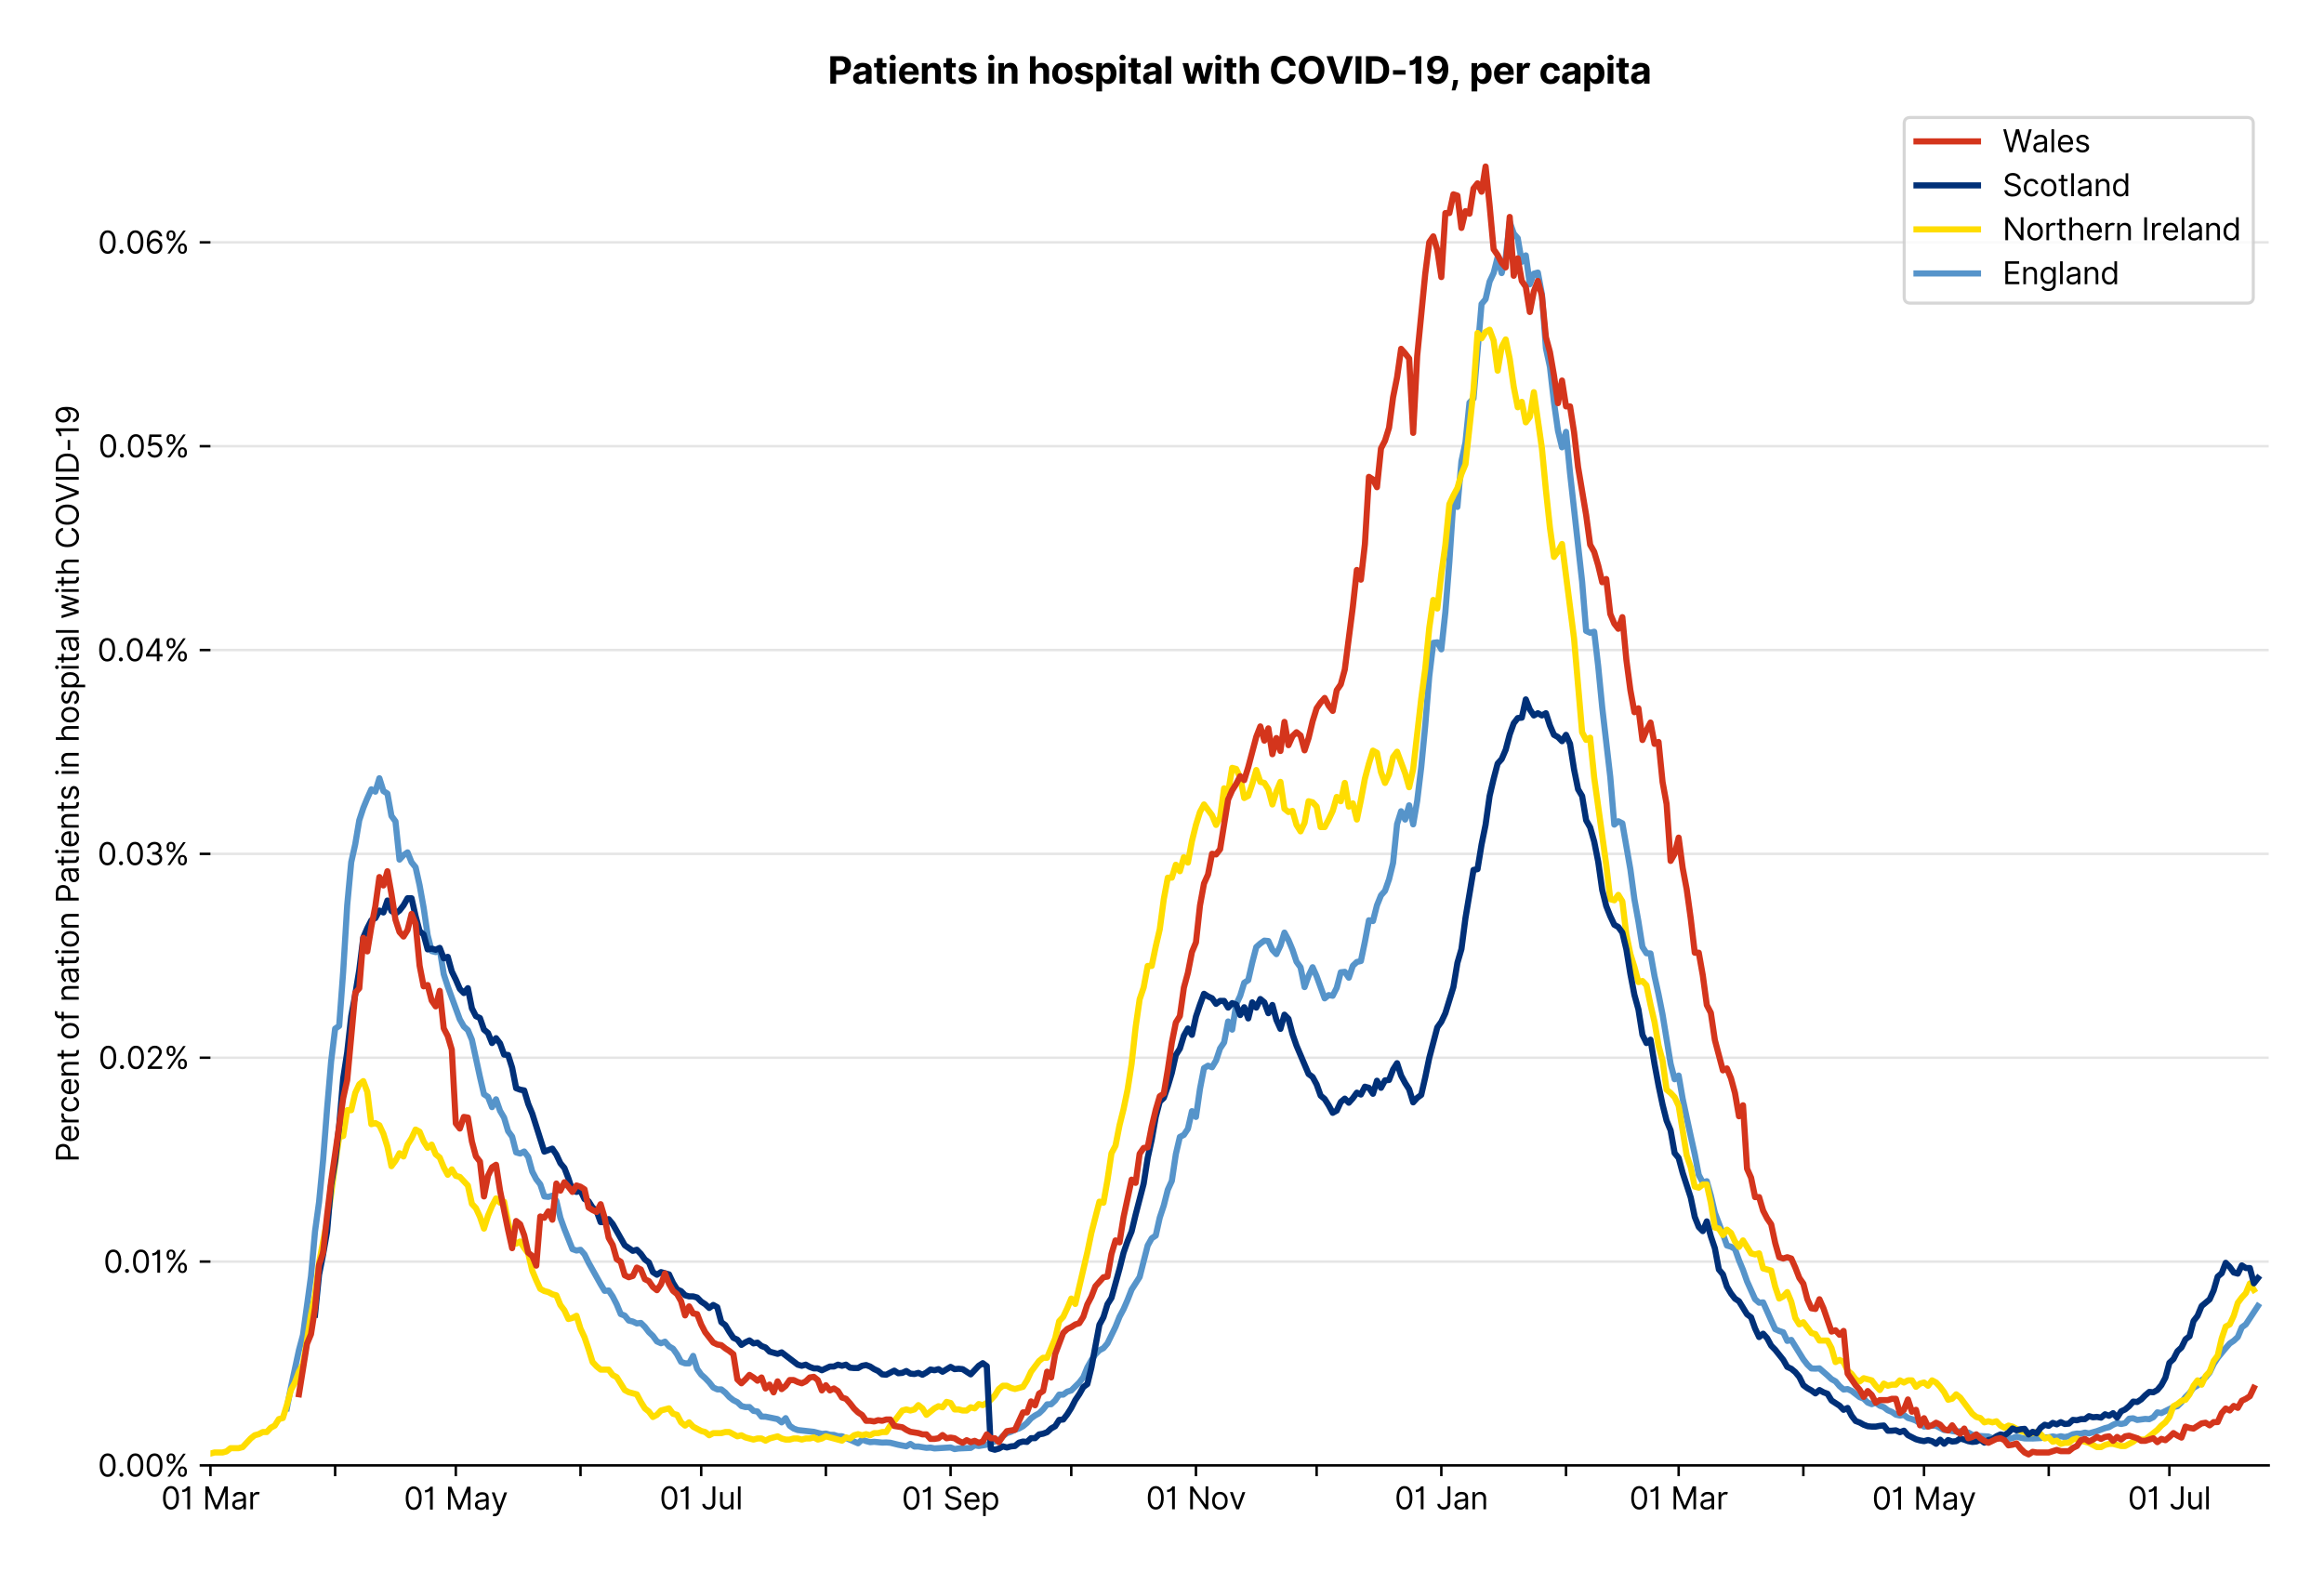 <?xml version="1.0" encoding="utf-8" standalone="no"?>
<!DOCTYPE svg PUBLIC "-//W3C//DTD SVG 1.1//EN"
  "http://www.w3.org/Graphics/SVG/1.1/DTD/svg11.dtd">
<svg version="1.1" viewBox="0 0 756.061 511.234" xmlns="http://www.w3.org/2000/svg" xmlns:xlink="http://www.w3.org/1999/xlink">
 <defs>
  <style type="text/css">*{stroke-linecap:butt;stroke-linejoin:round;}</style>
 </defs>
 <g id="figure_1">
  <g id="patch_1">
   <path d="M 0 511.234 
L 756.061 511.234 
L 756.061 0 
L 0 0 
z
" style="fill:#ffffff;"/>
  </g>
  <g id="axes_1">
   <g id="patch_2">
    <path d="M 68.461 476.745 
L 738.061 476.745 
L 738.061 33.225 
L 68.461 33.225 
z
" style="fill:#ffffff;"/>
   </g>
   <g id="matplotlib.axis_1">
    <g id="xtick_1">
     <g id="line2d_1">
      <defs>
       <path d="M 0 0 
L 0 3.5 
" id="m49522166da" style="stroke:#000000;stroke-width:0.8;"/>
      </defs>
      <g>
       <use style="stroke:#000000;stroke-width:0.8;" x="68.461" xlink:href="#m49522166da" y="476.745"/>
      </g>
     </g>
     <g id="text_1">
      <!-- 01 Mar -->
      <g transform="translate(52.424 491.018)scale(0.1 -0.1)">
       <defs>
        <path d="M 2000 -64 
Q 1230 -64 806 561 
Q 382 1186 382 2327 
Q 382 3459 809 4088 
Q 1236 4718 2000 4718 
Q 2764 4718 3191 4088 
Q 3618 3459 3618 2327 
Q 3618 1186 3194 561 
Q 2771 -64 2000 -64 
z
M 2000 436 
Q 2509 436 2791 927 
Q 3073 1418 3073 2327 
Q 3073 3234 2789 3730 
Q 2505 4227 2000 4227 
Q 1496 4227 1211 3730 
Q 927 3234 927 2327 
Q 927 1418 1210 927 
Q 1493 436 2000 436 
z
" id="Inter-Regular-30" transform="scale(0.016)"/>
        <path d="M 1973 4655 
L 1973 0 
L 1409 0 
L 1409 3836 
L 1373 3836 
Q 1341 3773 1209 3692 
Q 1077 3611 868 3551 
Q 659 3491 391 3491 
L 391 3964 
Q 661 3964 859 4061 
Q 1057 4159 1190 4291 
Q 1323 4423 1392 4529 
Q 1461 4636 1473 4655 
L 1973 4655 
z
" id="Inter-Regular-31" transform="scale(0.016)"/>
        <path id="Inter-Regular-20" transform="scale(0.016)"/>
        <path d="M 564 4655 
L 1236 4655 
L 2818 791 
L 2873 791 
L 4455 4655 
L 5127 4655 
L 5127 0 
L 4600 0 
L 4600 3536 
L 4555 3536 
L 3100 0 
L 2591 0 
L 1136 3536 
L 1091 3536 
L 1091 0 
L 564 0 
L 564 4655 
z
" id="Inter-Regular-4d" transform="scale(0.016)"/>
        <path d="M 1518 -82 
Q 1186 -82 916 44 
Q 646 170 486 410 
Q 327 650 327 991 
Q 327 1291 445 1478 
Q 564 1666 761 1773 
Q 959 1880 1199 1933 
Q 1439 1986 1682 2018 
Q 2000 2059 2199 2080 
Q 2398 2102 2490 2154 
Q 2582 2207 2582 2336 
L 2582 2355 
Q 2582 2691 2399 2877 
Q 2216 3064 1846 3064 
Q 1461 3064 1243 2895 
Q 1025 2727 936 2536 
L 427 2718 
Q 564 3036 792 3214 
Q 1021 3393 1292 3464 
Q 1564 3536 1827 3536 
Q 1996 3536 2215 3496 
Q 2434 3457 2640 3334 
Q 2846 3211 2982 2963 
Q 3118 2716 3118 2300 
L 3118 0 
L 2582 0 
L 2582 473 
L 2555 473 
Q 2500 359 2373 229 
Q 2246 100 2034 9 
Q 1823 -82 1518 -82 
z
M 1600 400 
Q 1918 400 2137 525 
Q 2357 650 2469 847 
Q 2582 1045 2582 1264 
L 2582 1755 
Q 2548 1714 2433 1681 
Q 2318 1648 2169 1624 
Q 2021 1600 1881 1583 
Q 1741 1566 1655 1555 
Q 1446 1527 1265 1467 
Q 1084 1407 974 1287 
Q 864 1168 864 964 
Q 864 684 1072 542 
Q 1280 400 1600 400 
z
" id="Inter-Regular-61" transform="scale(0.016)"/>
        <path d="M 491 0 
L 491 3491 
L 1009 3491 
L 1009 2964 
L 1046 2964 
Q 1139 3223 1389 3384 
Q 1639 3545 1955 3545 
Q 2100 3545 2209 3511 
Q 2318 3477 2400 3418 
L 2218 2964 
Q 2161 2993 2085 3010 
Q 2009 3027 1909 3027 
Q 1527 3027 1277 2794 
Q 1027 2561 1027 2209 
L 1027 0 
L 491 0 
z
" id="Inter-Regular-72" transform="scale(0.016)"/>
       </defs>
       <use xlink:href="#Inter-Regular-30"/>
       <use x="62.5" xlink:href="#Inter-Regular-31"/>
       <use x="106.676" xlink:href="#Inter-Regular-20"/>
       <use x="134.801" xlink:href="#Inter-Regular-4d"/>
       <use x="225.994" xlink:href="#Inter-Regular-61"/>
       <use x="282.386" xlink:href="#Inter-Regular-72"/>
      </g>
     </g>
    </g>
    <g id="xtick_2">
     <g id="line2d_2">
      <g>
       <use style="stroke:#000000;stroke-width:0.8;" x="109.029" xlink:href="#m49522166da" y="476.745"/>
      </g>
     </g>
    </g>
    <g id="xtick_3">
     <g id="line2d_3">
      <g>
       <use style="stroke:#000000;stroke-width:0.8;" x="148.288" xlink:href="#m49522166da" y="476.745"/>
      </g>
     </g>
     <g id="text_2">
      <!-- 01 May -->
      <g transform="translate(131.385 491.117)scale(0.1 -0.1)">
       <defs>
        <path d="M 818 -1355 
Q 682 -1355 575 -1333 
Q 468 -1311 427 -1291 
L 564 -818 
Q 857 -893 1053 -814 
Q 1250 -736 1391 -345 
L 1509 -18 
L 218 3491 
L 800 3491 
L 1764 709 
L 1800 709 
L 2764 3491 
L 3346 3491 
L 1846 -564 
Q 1550 -1355 818 -1355 
z
" id="Inter-Regular-79" transform="scale(0.016)"/>
       </defs>
       <use xlink:href="#Inter-Regular-30"/>
       <use x="62.5" xlink:href="#Inter-Regular-31"/>
       <use x="106.676" xlink:href="#Inter-Regular-20"/>
       <use x="134.801" xlink:href="#Inter-Regular-4d"/>
       <use x="225.994" xlink:href="#Inter-Regular-61"/>
       <use x="282.386" xlink:href="#Inter-Regular-79"/>
      </g>
     </g>
    </g>
    <g id="xtick_4">
     <g id="line2d_4">
      <g>
       <use style="stroke:#000000;stroke-width:0.8;" x="188.856" xlink:href="#m49522166da" y="476.745"/>
      </g>
     </g>
    </g>
    <g id="xtick_5">
     <g id="line2d_5">
      <g>
       <use style="stroke:#000000;stroke-width:0.8;" x="228.115" xlink:href="#m49522166da" y="476.745"/>
      </g>
     </g>
     <g id="text_3">
      <!-- 01 Jul -->
      <g transform="translate(214.571 491.018)scale(0.1 -0.1)">
       <defs>
        <path d="M 2346 4655 
L 2909 4655 
L 2909 1327 
Q 2909 657 2549 296 
Q 2189 -64 1582 -64 
Q 1200 -64 902 76 
Q 605 216 434 475 
Q 264 734 264 1091 
L 818 1091 
Q 818 795 1034 615 
Q 1250 436 1582 436 
Q 1948 436 2147 664 
Q 2346 893 2346 1327 
L 2346 4655 
z
" id="Inter-Regular-4a" transform="scale(0.016)"/>
        <path d="M 2691 1427 
L 2691 3491 
L 3227 3491 
L 3227 0 
L 2691 0 
L 2691 591 
L 2655 591 
Q 2532 325 2273 140 
Q 2014 -45 1618 -45 
Q 1127 -45 809 280 
Q 491 605 491 1273 
L 491 3491 
L 1027 3491 
L 1027 1309 
Q 1027 927 1242 700 
Q 1457 473 1791 473 
Q 1991 473 2199 575 
Q 2407 677 2549 888 
Q 2691 1100 2691 1427 
z
" id="Inter-Regular-75" transform="scale(0.016)"/>
        <path d="M 1027 4655 
L 1027 0 
L 491 0 
L 491 4655 
L 1027 4655 
z
" id="Inter-Regular-6c" transform="scale(0.016)"/>
       </defs>
       <use xlink:href="#Inter-Regular-30"/>
       <use x="62.5" xlink:href="#Inter-Regular-31"/>
       <use x="106.676" xlink:href="#Inter-Regular-20"/>
       <use x="134.801" xlink:href="#Inter-Regular-4a"/>
       <use x="189.063" xlink:href="#Inter-Regular-75"/>
       <use x="247.159" xlink:href="#Inter-Regular-6c"/>
      </g>
     </g>
    </g>
    <g id="xtick_6">
     <g id="line2d_6">
      <g>
       <use style="stroke:#000000;stroke-width:0.8;" x="268.683" xlink:href="#m49522166da" y="476.745"/>
      </g>
     </g>
    </g>
    <g id="xtick_7">
     <g id="line2d_7">
      <g>
       <use style="stroke:#000000;stroke-width:0.8;" x="309.25" xlink:href="#m49522166da" y="476.745"/>
      </g>
     </g>
     <g id="text_4">
      <!-- 01 Sep -->
      <g transform="translate(293.363 491.117)scale(0.1 -0.1)">
       <defs>
        <path d="M 3109 3491 
Q 3068 3836 2777 4027 
Q 2486 4218 2064 4218 
Q 1600 4218 1318 3999 
Q 1036 3780 1036 3445 
Q 1036 3195 1189 3042 
Q 1343 2889 1553 2803 
Q 1764 2718 1936 2673 
L 2409 2545 
Q 2591 2498 2815 2414 
Q 3039 2330 3244 2185 
Q 3450 2041 3584 1816 
Q 3718 1591 3718 1264 
Q 3718 886 3521 581 
Q 3325 277 2949 97 
Q 2573 -82 2036 -82 
Q 1286 -82 845 272 
Q 405 627 364 1200 
L 946 1200 
Q 968 936 1124 764 
Q 1280 593 1519 510 
Q 1759 427 2036 427 
Q 2359 427 2616 533 
Q 2873 639 3023 828 
Q 3173 1018 3173 1273 
Q 3173 1505 3043 1650 
Q 2914 1795 2702 1886 
Q 2491 1977 2246 2045 
L 1673 2209 
Q 1127 2366 809 2657 
Q 491 2948 491 3418 
Q 491 3809 703 4101 
Q 916 4393 1276 4555 
Q 1636 4718 2082 4718 
Q 2532 4718 2882 4558 
Q 3232 4398 3437 4120 
Q 3643 3843 3655 3491 
L 3109 3491 
z
" id="Inter-Regular-53" transform="scale(0.016)"/>
        <path d="M 1955 -73 
Q 1450 -73 1085 151 
Q 721 375 524 778 
Q 327 1182 327 1718 
Q 327 2255 524 2665 
Q 721 3075 1074 3305 
Q 1427 3536 1900 3536 
Q 2173 3536 2439 3445 
Q 2705 3355 2923 3151 
Q 3141 2948 3270 2614 
Q 3400 2280 3400 1791 
L 3400 1564 
L 866 1564 
Q 884 1005 1183 707 
Q 1482 409 1955 409 
Q 2271 409 2498 545 
Q 2725 682 2827 955 
L 3346 809 
Q 3223 414 2854 170 
Q 2486 -73 1955 -73 
z
M 866 2027 
L 2855 2027 
Q 2855 2470 2595 2762 
Q 2336 3055 1900 3055 
Q 1593 3055 1368 2911 
Q 1143 2768 1013 2533 
Q 884 2298 866 2027 
z
" id="Inter-Regular-65" transform="scale(0.016)"/>
        <path d="M 491 -1309 
L 491 3491 
L 1009 3491 
L 1009 2936 
L 1073 2936 
Q 1132 3027 1237 3169 
Q 1343 3311 1542 3423 
Q 1741 3536 2082 3536 
Q 2523 3536 2859 3315 
Q 3196 3095 3384 2690 
Q 3573 2286 3573 1736 
Q 3573 1182 3384 776 
Q 3196 370 2861 148 
Q 2527 -73 2091 -73 
Q 1755 -73 1552 39 
Q 1350 152 1241 296 
Q 1132 441 1073 536 
L 1027 536 
L 1027 -1309 
L 491 -1309 
z
M 1018 1745 
Q 1018 1152 1276 780 
Q 1534 409 2018 409 
Q 2355 409 2581 587 
Q 2807 766 2921 1069 
Q 3036 1373 3036 1745 
Q 3036 2114 2923 2410 
Q 2811 2707 2585 2881 
Q 2359 3055 2018 3055 
Q 1527 3055 1272 2693 
Q 1018 2332 1018 1745 
z
" id="Inter-Regular-70" transform="scale(0.016)"/>
       </defs>
       <use xlink:href="#Inter-Regular-30"/>
       <use x="62.5" xlink:href="#Inter-Regular-31"/>
       <use x="106.676" xlink:href="#Inter-Regular-20"/>
       <use x="134.801" xlink:href="#Inter-Regular-53"/>
       <use x="198.58" xlink:href="#Inter-Regular-65"/>
       <use x="256.818" xlink:href="#Inter-Regular-70"/>
      </g>
     </g>
    </g>
    <g id="xtick_8">
     <g id="line2d_8">
      <g>
       <use style="stroke:#000000;stroke-width:0.8;" x="348.51" xlink:href="#m49522166da" y="476.745"/>
      </g>
     </g>
    </g>
    <g id="xtick_9">
     <g id="line2d_9">
      <g>
       <use style="stroke:#000000;stroke-width:0.8;" x="389.077" xlink:href="#m49522166da" y="476.745"/>
      </g>
     </g>
     <g id="text_5">
      <!-- 01 Nov -->
      <g transform="translate(372.806 491.018)scale(0.1 -0.1)">
       <defs>
        <path d="M 4255 4655 
L 4255 0 
L 3709 0 
L 1173 3655 
L 1127 3655 
L 1127 0 
L 564 0 
L 564 4655 
L 1109 4655 
L 3655 991 
L 3700 991 
L 3700 4655 
L 4255 4655 
z
" id="Inter-Regular-4e" transform="scale(0.016)"/>
        <path d="M 1909 -73 
Q 1436 -73 1080 152 
Q 725 377 526 781 
Q 327 1186 327 1727 
Q 327 2273 526 2679 
Q 725 3086 1080 3311 
Q 1436 3536 1909 3536 
Q 2382 3536 2737 3311 
Q 3093 3086 3292 2679 
Q 3491 2273 3491 1727 
Q 3491 1186 3292 781 
Q 3093 377 2737 152 
Q 2382 -73 1909 -73 
z
M 1909 409 
Q 2268 409 2500 593 
Q 2732 777 2843 1077 
Q 2955 1377 2955 1727 
Q 2955 2077 2843 2379 
Q 2732 2682 2500 2868 
Q 2268 3055 1909 3055 
Q 1550 3055 1318 2868 
Q 1086 2682 975 2379 
Q 864 2077 864 1727 
Q 864 1377 975 1077 
Q 1086 777 1318 593 
Q 1550 409 1909 409 
z
" id="Inter-Regular-6f" transform="scale(0.016)"/>
        <path d="M 3346 3491 
L 2055 0 
L 1509 0 
L 218 3491 
L 800 3491 
L 1764 709 
L 1800 709 
L 2764 3491 
L 3346 3491 
z
" id="Inter-Regular-76" transform="scale(0.016)"/>
       </defs>
       <use xlink:href="#Inter-Regular-30"/>
       <use x="62.5" xlink:href="#Inter-Regular-31"/>
       <use x="106.676" xlink:href="#Inter-Regular-20"/>
       <use x="134.801" xlink:href="#Inter-Regular-4e"/>
       <use x="210.085" xlink:href="#Inter-Regular-6f"/>
       <use x="269.744" xlink:href="#Inter-Regular-76"/>
      </g>
     </g>
    </g>
    <g id="xtick_10">
     <g id="line2d_10">
      <g>
       <use style="stroke:#000000;stroke-width:0.8;" x="428.337" xlink:href="#m49522166da" y="476.745"/>
      </g>
     </g>
    </g>
    <g id="xtick_11">
     <g id="line2d_11">
      <g>
       <use style="stroke:#000000;stroke-width:0.8;" x="468.904" xlink:href="#m49522166da" y="476.745"/>
      </g>
     </g>
     <g id="text_6">
      <!-- 01 Jan -->
      <g transform="translate(453.705 491.018)scale(0.1 -0.1)">
       <defs>
        <path d="M 1027 2100 
L 1027 0 
L 491 0 
L 491 3491 
L 1009 3491 
L 1009 2945 
L 1055 2945 
Q 1177 3211 1427 3373 
Q 1677 3536 2073 3536 
Q 2602 3536 2928 3211 
Q 3255 2886 3255 2218 
L 3255 0 
L 2718 0 
L 2718 2182 
Q 2718 2593 2504 2824 
Q 2291 3055 1918 3055 
Q 1534 3055 1280 2806 
Q 1027 2557 1027 2100 
z
" id="Inter-Regular-6e" transform="scale(0.016)"/>
       </defs>
       <use xlink:href="#Inter-Regular-30"/>
       <use x="62.5" xlink:href="#Inter-Regular-31"/>
       <use x="106.676" xlink:href="#Inter-Regular-20"/>
       <use x="134.801" xlink:href="#Inter-Regular-4a"/>
       <use x="189.063" xlink:href="#Inter-Regular-61"/>
       <use x="245.455" xlink:href="#Inter-Regular-6e"/>
      </g>
     </g>
    </g>
    <g id="xtick_12">
     <g id="line2d_12">
      <g>
       <use style="stroke:#000000;stroke-width:0.8;" x="509.472" xlink:href="#m49522166da" y="476.745"/>
      </g>
     </g>
    </g>
    <g id="xtick_13">
     <g id="line2d_13">
      <g>
       <use style="stroke:#000000;stroke-width:0.8;" x="546.114" xlink:href="#m49522166da" y="476.745"/>
      </g>
     </g>
     <g id="text_7">
      <!-- 01 Mar -->
      <g transform="translate(530.077 491.018)scale(0.1 -0.1)">
       <use xlink:href="#Inter-Regular-30"/>
       <use x="62.5" xlink:href="#Inter-Regular-31"/>
       <use x="106.676" xlink:href="#Inter-Regular-20"/>
       <use x="134.801" xlink:href="#Inter-Regular-4d"/>
       <use x="225.994" xlink:href="#Inter-Regular-61"/>
       <use x="282.386" xlink:href="#Inter-Regular-72"/>
      </g>
     </g>
    </g>
    <g id="xtick_14">
     <g id="line2d_14">
      <g>
       <use style="stroke:#000000;stroke-width:0.8;" x="586.682" xlink:href="#m49522166da" y="476.745"/>
      </g>
     </g>
    </g>
    <g id="xtick_15">
     <g id="line2d_15">
      <g>
       <use style="stroke:#000000;stroke-width:0.8;" x="625.941" xlink:href="#m49522166da" y="476.745"/>
      </g>
     </g>
     <g id="text_8">
      <!-- 01 May -->
      <g transform="translate(609.038 491.117)scale(0.1 -0.1)">
       <use xlink:href="#Inter-Regular-30"/>
       <use x="62.5" xlink:href="#Inter-Regular-31"/>
       <use x="106.676" xlink:href="#Inter-Regular-20"/>
       <use x="134.801" xlink:href="#Inter-Regular-4d"/>
       <use x="225.994" xlink:href="#Inter-Regular-61"/>
       <use x="282.386" xlink:href="#Inter-Regular-79"/>
      </g>
     </g>
    </g>
    <g id="xtick_16">
     <g id="line2d_16">
      <g>
       <use style="stroke:#000000;stroke-width:0.8;" x="666.509" xlink:href="#m49522166da" y="476.745"/>
      </g>
     </g>
    </g>
    <g id="xtick_17">
     <g id="line2d_17">
      <g>
       <use style="stroke:#000000;stroke-width:0.8;" x="705.768" xlink:href="#m49522166da" y="476.745"/>
      </g>
     </g>
     <g id="text_9">
      <!-- 01 Jul -->
      <g transform="translate(692.224 491.018)scale(0.1 -0.1)">
       <use xlink:href="#Inter-Regular-30"/>
       <use x="62.5" xlink:href="#Inter-Regular-31"/>
       <use x="106.676" xlink:href="#Inter-Regular-20"/>
       <use x="134.801" xlink:href="#Inter-Regular-4a"/>
       <use x="189.063" xlink:href="#Inter-Regular-75"/>
       <use x="247.159" xlink:href="#Inter-Regular-6c"/>
      </g>
     </g>
    </g>
   </g>
   <g id="matplotlib.axis_2">
    <g id="ytick_1">
     <g id="line2d_18">
      <path clip-path="url(#pe760450d4a)" d="M 68.461 476.745 
L 738.061 476.745 
" style="fill:none;stroke:#e5e5e5;stroke-linecap:square;stroke-width:0.8;"/>
     </g>
     <g id="line2d_19">
      <defs>
       <path d="M 0 0 
L -3.5 0 
" id="mbe6104ddb2" style="stroke:#000000;stroke-width:0.8;"/>
      </defs>
      <g>
       <use style="stroke:#000000;stroke-width:0.8;" x="68.461" xlink:href="#mbe6104ddb2" y="476.745"/>
      </g>
     </g>
     <g id="text_10">
      <!-- 0.00% -->
      <g transform="translate(31.83 480.382)scale(0.1 -0.1)">
       <defs>
        <path d="M 882 -36 
Q 714 -36 593 84 
Q 473 205 473 373 
Q 473 541 593 661 
Q 714 782 882 782 
Q 1050 782 1170 661 
Q 1291 541 1291 373 
Q 1291 205 1170 84 
Q 1050 -36 882 -36 
z
" id="Inter-Regular-2e" transform="scale(0.016)"/>
        <path d="M 2855 873 
L 2855 1118 
Q 2855 1373 2960 1585 
Q 3066 1798 3269 1926 
Q 3473 2055 3764 2055 
Q 4059 2055 4259 1926 
Q 4459 1798 4561 1585 
Q 4664 1373 4664 1118 
L 4664 873 
Q 4664 618 4560 405 
Q 4457 193 4256 64 
Q 4055 -64 3764 -64 
Q 3468 -64 3266 64 
Q 3064 193 2959 405 
Q 2855 618 2855 873 
z
M 536 3536 
L 536 3782 
Q 536 4036 642 4248 
Q 748 4461 951 4589 
Q 1155 4718 1446 4718 
Q 1741 4718 1941 4589 
Q 2141 4461 2243 4248 
Q 2346 4036 2346 3782 
L 2346 3536 
Q 2346 3282 2242 3069 
Q 2139 2857 1937 2728 
Q 1736 2600 1446 2600 
Q 1150 2600 948 2728 
Q 746 2857 641 3069 
Q 536 3282 536 3536 
z
M 709 0 
L 3909 4655 
L 4427 4655 
L 1227 0 
L 709 0 
z
M 3318 1118 
L 3318 873 
Q 3318 661 3418 494 
Q 3518 327 3764 327 
Q 4002 327 4101 494 
Q 4200 661 4200 873 
L 4200 1118 
Q 4200 1330 4104 1497 
Q 4009 1664 3764 1664 
Q 3525 1664 3421 1497 
Q 3318 1330 3318 1118 
z
M 1000 3782 
L 1000 3536 
Q 1000 3325 1100 3158 
Q 1200 2991 1446 2991 
Q 1684 2991 1783 3158 
Q 1882 3325 1882 3536 
L 1882 3782 
Q 1882 3993 1786 4160 
Q 1691 4327 1446 4327 
Q 1207 4327 1103 4160 
Q 1000 3993 1000 3782 
z
" id="Inter-Regular-25" transform="scale(0.016)"/>
       </defs>
       <use xlink:href="#Inter-Regular-30"/>
       <use x="62.5" xlink:href="#Inter-Regular-2e"/>
       <use x="90.057" xlink:href="#Inter-Regular-30"/>
       <use x="152.557" xlink:href="#Inter-Regular-30"/>
       <use x="215.057" xlink:href="#Inter-Regular-25"/>
      </g>
     </g>
    </g>
    <g id="ytick_2">
     <g id="line2d_20">
      <path clip-path="url(#pe760450d4a)" d="M 68.461 410.428 
L 738.061 410.428 
" style="fill:none;stroke:#e5e5e5;stroke-linecap:square;stroke-width:0.8;"/>
     </g>
     <g id="line2d_21">
      <g>
       <use style="stroke:#000000;stroke-width:0.8;" x="68.461" xlink:href="#mbe6104ddb2" y="410.428"/>
      </g>
     </g>
     <g id="text_11">
      <!-- 0.01% -->
      <g transform="translate(33.663 414.064)scale(0.1 -0.1)">
       <use xlink:href="#Inter-Regular-30"/>
       <use x="62.5" xlink:href="#Inter-Regular-2e"/>
       <use x="90.057" xlink:href="#Inter-Regular-30"/>
       <use x="152.557" xlink:href="#Inter-Regular-31"/>
       <use x="196.733" xlink:href="#Inter-Regular-25"/>
      </g>
     </g>
    </g>
    <g id="ytick_3">
     <g id="line2d_22">
      <path clip-path="url(#pe760450d4a)" d="M 68.461 344.111 
L 738.061 344.111 
" style="fill:none;stroke:#e5e5e5;stroke-linecap:square;stroke-width:0.8;"/>
     </g>
     <g id="line2d_23">
      <g>
       <use style="stroke:#000000;stroke-width:0.8;" x="68.461" xlink:href="#mbe6104ddb2" y="344.111"/>
      </g>
     </g>
     <g id="text_12">
      <!-- 0.02% -->
      <g transform="translate(32.028 347.747)scale(0.1 -0.1)">
       <defs>
        <path d="M 482 0 
L 482 409 
L 2018 2091 
Q 2289 2386 2464 2605 
Q 2639 2825 2724 3019 
Q 2809 3214 2809 3427 
Q 2809 3795 2553 4011 
Q 2298 4227 1918 4227 
Q 1514 4227 1275 3985 
Q 1036 3743 1036 3345 
L 500 3345 
Q 500 3755 688 4064 
Q 877 4373 1203 4545 
Q 1530 4718 1936 4718 
Q 2346 4718 2661 4545 
Q 2977 4373 3156 4079 
Q 3336 3786 3336 3427 
Q 3336 3170 3244 2926 
Q 3152 2682 2926 2383 
Q 2700 2084 2300 1655 
L 1255 536 
L 1255 500 
L 3418 500 
L 3418 0 
L 482 0 
z
" id="Inter-Regular-32" transform="scale(0.016)"/>
       </defs>
       <use xlink:href="#Inter-Regular-30"/>
       <use x="62.5" xlink:href="#Inter-Regular-2e"/>
       <use x="90.057" xlink:href="#Inter-Regular-30"/>
       <use x="152.557" xlink:href="#Inter-Regular-32"/>
       <use x="213.068" xlink:href="#Inter-Regular-25"/>
      </g>
     </g>
    </g>
    <g id="ytick_4">
     <g id="line2d_24">
      <path clip-path="url(#pe760450d4a)" d="M 68.461 277.793 
L 738.061 277.793 
" style="fill:none;stroke:#e5e5e5;stroke-linecap:square;stroke-width:0.8;"/>
     </g>
     <g id="line2d_25">
      <g>
       <use style="stroke:#000000;stroke-width:0.8;" x="68.461" xlink:href="#mbe6104ddb2" y="277.793"/>
      </g>
     </g>
     <g id="text_13">
      <!-- 0.03% -->
      <g transform="translate(31.716 281.43)scale(0.1 -0.1)">
       <defs>
        <path d="M 2055 -64 
Q 1605 -64 1253 90 
Q 902 245 696 521 
Q 491 798 473 1164 
L 1046 1164 
Q 1071 827 1356 631 
Q 1641 436 2046 436 
Q 2493 436 2783 664 
Q 3073 893 3073 1264 
Q 3073 1650 2787 1893 
Q 2502 2136 1973 2136 
L 1600 2136 
L 1600 2636 
L 1973 2636 
Q 2386 2636 2647 2856 
Q 2909 3077 2909 3445 
Q 2909 3798 2679 4012 
Q 2450 4227 2064 4227 
Q 1823 4227 1610 4139 
Q 1398 4052 1264 3887 
Q 1130 3723 1118 3491 
L 573 3491 
Q 586 3857 793 4133 
Q 1000 4409 1335 4563 
Q 1671 4718 2073 4718 
Q 2505 4718 2814 4544 
Q 3123 4370 3289 4086 
Q 3455 3802 3455 3473 
Q 3455 3080 3249 2802 
Q 3043 2525 2691 2418 
L 2691 2382 
Q 3132 2309 3379 2008 
Q 3627 1707 3627 1264 
Q 3627 884 3421 583 
Q 3216 282 2861 109 
Q 2507 -64 2055 -64 
z
" id="Inter-Regular-33" transform="scale(0.016)"/>
       </defs>
       <use xlink:href="#Inter-Regular-30"/>
       <use x="62.5" xlink:href="#Inter-Regular-2e"/>
       <use x="90.057" xlink:href="#Inter-Regular-30"/>
       <use x="152.557" xlink:href="#Inter-Regular-33"/>
       <use x="216.193" xlink:href="#Inter-Regular-25"/>
      </g>
     </g>
    </g>
    <g id="ytick_5">
     <g id="line2d_26">
      <path clip-path="url(#pe760450d4a)" d="M 68.461 211.476 
L 738.061 211.476 
" style="fill:none;stroke:#e5e5e5;stroke-linecap:square;stroke-width:0.8;"/>
     </g>
     <g id="line2d_27">
      <g>
       <use style="stroke:#000000;stroke-width:0.8;" x="68.461" xlink:href="#mbe6104ddb2" y="211.476"/>
      </g>
     </g>
     <g id="text_14">
      <!-- 0.04% -->
      <g transform="translate(31.659 215.113)scale(0.1 -0.1)">
       <defs>
        <path d="M 373 955 
L 373 1418 
L 2418 4655 
L 3100 4655 
L 3100 1455 
L 3736 1455 
L 3736 955 
L 3100 955 
L 3100 0 
L 2564 0 
L 2564 955 
L 373 955 
z
M 2564 1455 
L 2564 3936 
L 2527 3936 
L 982 1491 
L 982 1455 
L 2564 1455 
z
" id="Inter-Regular-34" transform="scale(0.016)"/>
       </defs>
       <use xlink:href="#Inter-Regular-30"/>
       <use x="62.5" xlink:href="#Inter-Regular-2e"/>
       <use x="90.057" xlink:href="#Inter-Regular-30"/>
       <use x="152.557" xlink:href="#Inter-Regular-34"/>
       <use x="216.761" xlink:href="#Inter-Regular-25"/>
      </g>
     </g>
    </g>
    <g id="ytick_6">
     <g id="line2d_28">
      <path clip-path="url(#pe760450d4a)" d="M 68.461 145.159 
L 738.061 145.159 
" style="fill:none;stroke:#e5e5e5;stroke-linecap:square;stroke-width:0.8;"/>
     </g>
     <g id="line2d_29">
      <g>
       <use style="stroke:#000000;stroke-width:0.8;" x="68.461" xlink:href="#mbe6104ddb2" y="145.159"/>
      </g>
     </g>
     <g id="text_15">
      <!-- 0.05% -->
      <g transform="translate(32 148.796)scale(0.1 -0.1)">
       <defs>
        <path d="M 1936 -64 
Q 1536 -64 1216 95 
Q 896 255 702 532 
Q 509 809 491 1164 
L 1036 1164 
Q 1068 848 1324 642 
Q 1580 436 1936 436 
Q 2223 436 2447 570 
Q 2671 705 2799 940 
Q 2927 1175 2927 1473 
Q 2927 1777 2794 2017 
Q 2661 2257 2429 2395 
Q 2198 2534 1900 2536 
Q 1686 2539 1461 2472 
Q 1236 2405 1091 2300 
L 564 2364 
L 846 4655 
L 3264 4655 
L 3264 4155 
L 1318 4155 
L 1155 2782 
L 1182 2782 
Q 1325 2895 1541 2970 
Q 1757 3045 1991 3045 
Q 2418 3045 2753 2842 
Q 3089 2639 3281 2286 
Q 3473 1934 3473 1482 
Q 3473 1036 3274 687 
Q 3075 339 2727 137 
Q 2380 -64 1936 -64 
z
" id="Inter-Regular-35" transform="scale(0.016)"/>
       </defs>
       <use xlink:href="#Inter-Regular-30"/>
       <use x="62.5" xlink:href="#Inter-Regular-2e"/>
       <use x="90.057" xlink:href="#Inter-Regular-30"/>
       <use x="152.557" xlink:href="#Inter-Regular-35"/>
       <use x="213.352" xlink:href="#Inter-Regular-25"/>
      </g>
     </g>
    </g>
    <g id="ytick_7">
     <g id="line2d_30">
      <path clip-path="url(#pe760450d4a)" d="M 68.461 78.842 
L 738.061 78.842 
" style="fill:none;stroke:#e5e5e5;stroke-linecap:square;stroke-width:0.8;"/>
     </g>
     <g id="line2d_31">
      <g>
       <use style="stroke:#000000;stroke-width:0.8;" x="68.461" xlink:href="#mbe6104ddb2" y="78.842"/>
      </g>
     </g>
     <g id="text_16">
      <!-- 0.06% -->
      <g transform="translate(31.844 82.478)scale(0.1 -0.1)">
       <defs>
        <path d="M 2027 -64 
Q 1741 -59 1454 45 
Q 1168 150 932 399 
Q 696 648 552 1074 
Q 409 1500 409 2145 
Q 409 3386 861 4056 
Q 1314 4727 2100 4727 
Q 2686 4727 3073 4384 
Q 3461 4041 3546 3491 
L 2991 3491 
Q 2914 3811 2691 4019 
Q 2468 4227 2100 4227 
Q 1559 4227 1249 3755 
Q 939 3284 936 2427 
L 973 2427 
Q 1164 2716 1461 2880 
Q 1759 3045 2118 3045 
Q 2518 3045 2850 2846 
Q 3182 2648 3382 2299 
Q 3582 1950 3582 1500 
Q 3582 1068 3389 710 
Q 3196 352 2847 142 
Q 2498 -68 2027 -64 
z
M 2027 436 
Q 2314 436 2542 579 
Q 2771 723 2903 964 
Q 3036 1205 3036 1500 
Q 3036 1789 2908 2026 
Q 2780 2264 2556 2404 
Q 2332 2545 2046 2545 
Q 1757 2545 1525 2397 
Q 1293 2250 1157 2010 
Q 1021 1770 1018 1491 
Q 1018 1214 1149 973 
Q 1280 732 1508 584 
Q 1736 436 2027 436 
z
" id="Inter-Regular-36" transform="scale(0.016)"/>
       </defs>
       <use xlink:href="#Inter-Regular-30"/>
       <use x="62.5" xlink:href="#Inter-Regular-2e"/>
       <use x="90.057" xlink:href="#Inter-Regular-30"/>
       <use x="152.557" xlink:href="#Inter-Regular-36"/>
       <use x="214.915" xlink:href="#Inter-Regular-25"/>
      </g>
     </g>
    </g>
    <g id="text_17">
     <!-- Percent of nation Patients in hospital with COVID-19 -->
     <g transform="translate(25.614 378.105)rotate(-90)scale(0.1 -0.1)">
      <defs>
       <path d="M 564 0 
L 564 4655 
L 2136 4655 
Q 2684 4655 3033 4458 
Q 3382 4261 3550 3927 
Q 3718 3593 3718 3182 
Q 3718 2770 3551 2434 
Q 3384 2098 3036 1899 
Q 2689 1700 2146 1700 
L 1127 1700 
L 1127 0 
L 564 0 
z
M 1127 2200 
L 2127 2200 
Q 2689 2200 2926 2482 
Q 3164 2764 3164 3182 
Q 3164 3602 2925 3878 
Q 2686 4155 2118 4155 
L 1127 4155 
L 1127 2200 
z
" id="Inter-Regular-50" transform="scale(0.016)"/>
       <path d="M 1909 -73 
Q 1418 -73 1063 159 
Q 709 391 518 798 
Q 327 1205 327 1727 
Q 327 2259 524 2667 
Q 721 3075 1074 3305 
Q 1427 3536 1900 3536 
Q 2268 3536 2563 3400 
Q 2859 3264 3047 3018 
Q 3236 2773 3282 2445 
L 2746 2445 
Q 2684 2684 2474 2869 
Q 2264 3055 1909 3055 
Q 1439 3055 1151 2697 
Q 864 2339 864 1745 
Q 864 1139 1148 774 
Q 1432 409 1909 409 
Q 2223 409 2447 570 
Q 2671 732 2746 1018 
L 3282 1018 
Q 3236 709 3058 462 
Q 2880 216 2588 71 
Q 2296 -73 1909 -73 
z
" id="Inter-Regular-63" transform="scale(0.016)"/>
       <path d="M 2009 3491 
L 2009 3036 
L 1264 3036 
L 1264 1000 
Q 1264 773 1331 660 
Q 1398 548 1503 510 
Q 1609 473 1727 473 
Q 1816 473 1873 483 
Q 1930 493 1964 500 
L 2073 18 
Q 2018 -2 1920 -23 
Q 1823 -45 1673 -45 
Q 1446 -45 1228 52 
Q 1011 150 869 350 
Q 727 550 727 855 
L 727 3036 
L 200 3036 
L 200 3491 
L 727 3491 
L 727 4327 
L 1264 4327 
L 1264 3491 
L 2009 3491 
z
" id="Inter-Regular-74" transform="scale(0.016)"/>
       <path d="M 2046 3491 
L 2046 3036 
L 1264 3036 
L 1264 0 
L 727 0 
L 727 3036 
L 164 3036 
L 164 3491 
L 727 3491 
L 727 3973 
Q 727 4273 868 4473 
Q 1009 4673 1234 4773 
Q 1459 4873 1709 4873 
Q 1907 4873 2032 4841 
Q 2157 4809 2218 4782 
L 2064 4318 
Q 2023 4332 1951 4352 
Q 1880 4373 1764 4373 
Q 1498 4373 1381 4239 
Q 1264 4105 1264 3845 
L 1264 3491 
L 2046 3491 
z
" id="Inter-Regular-66" transform="scale(0.016)"/>
       <path d="M 491 0 
L 491 3491 
L 1027 3491 
L 1027 0 
L 491 0 
z
M 764 4073 
Q 607 4073 494 4179 
Q 382 4286 382 4436 
Q 382 4586 494 4693 
Q 607 4800 764 4800 
Q 921 4800 1033 4693 
Q 1146 4586 1146 4436 
Q 1146 4286 1033 4179 
Q 921 4073 764 4073 
z
" id="Inter-Regular-69" transform="scale(0.016)"/>
       <path d="M 2964 2709 
L 2482 2573 
Q 2411 2755 2245 2914 
Q 2080 3073 1727 3073 
Q 1407 3073 1194 2926 
Q 982 2780 982 2555 
Q 982 2355 1127 2239 
Q 1273 2123 1582 2045 
L 2100 1918 
Q 3027 1691 3027 973 
Q 3027 673 2855 436 
Q 2684 200 2377 63 
Q 2071 -73 1664 -73 
Q 1130 -73 780 159 
Q 430 391 336 836 
L 846 964 
Q 989 400 1655 400 
Q 2030 400 2251 560 
Q 2473 720 2473 945 
Q 2473 1316 1955 1436 
L 1373 1573 
Q 893 1686 669 1926 
Q 446 2166 446 2527 
Q 446 2823 613 3050 
Q 780 3277 1069 3406 
Q 1359 3536 1727 3536 
Q 2246 3536 2542 3309 
Q 2839 3082 2964 2709 
z
" id="Inter-Regular-73" transform="scale(0.016)"/>
       <path d="M 1027 2100 
L 1027 0 
L 491 0 
L 491 4655 
L 1027 4655 
L 1027 2945 
L 1073 2945 
Q 1196 3216 1442 3376 
Q 1689 3536 2100 3536 
Q 2636 3536 2963 3213 
Q 3291 2891 3291 2218 
L 3291 0 
L 2755 0 
L 2755 2182 
Q 2755 2598 2540 2826 
Q 2325 3055 1946 3055 
Q 1548 3055 1287 2806 
Q 1027 2557 1027 2100 
z
" id="Inter-Regular-68" transform="scale(0.016)"/>
       <path d="M 1282 0 
L 218 3491 
L 782 3491 
L 1536 818 
L 1573 818 
L 2318 3491 
L 2891 3491 
L 3627 827 
L 3664 827 
L 4418 3491 
L 4982 3491 
L 3918 0 
L 3391 0 
L 2627 2682 
L 2573 2682 
L 1809 0 
L 1282 0 
z
" id="Inter-Regular-77" transform="scale(0.016)"/>
       <path d="M 4309 3200 
L 3746 3200 
Q 3677 3523 3484 3743 
Q 3291 3964 3018 4077 
Q 2746 4191 2436 4191 
Q 2014 4191 1672 3977 
Q 1330 3764 1128 3348 
Q 927 2932 927 2327 
Q 927 1723 1128 1307 
Q 1330 891 1672 677 
Q 2014 464 2436 464 
Q 2746 464 3018 577 
Q 3291 691 3484 911 
Q 3677 1132 3746 1455 
L 4309 1455 
Q 4223 977 3957 637 
Q 3691 298 3298 117 
Q 2905 -64 2436 -64 
Q 1841 -64 1377 227 
Q 914 518 648 1054 
Q 382 1591 382 2327 
Q 382 3064 648 3600 
Q 914 4136 1377 4427 
Q 1841 4718 2436 4718 
Q 2905 4718 3298 4537 
Q 3691 4357 3957 4017 
Q 4223 3677 4309 3200 
z
" id="Inter-Regular-43" transform="scale(0.016)"/>
       <path d="M 4491 2327 
Q 4491 1591 4225 1054 
Q 3959 518 3495 227 
Q 3032 -64 2436 -64 
Q 1841 -64 1377 227 
Q 914 518 648 1054 
Q 382 1591 382 2327 
Q 382 3064 648 3600 
Q 914 4136 1377 4427 
Q 1841 4718 2436 4718 
Q 3032 4718 3495 4427 
Q 3959 4136 4225 3600 
Q 4491 3064 4491 2327 
z
M 3946 2327 
Q 3946 2932 3744 3348 
Q 3543 3764 3201 3977 
Q 2859 4191 2436 4191 
Q 2014 4191 1672 3977 
Q 1330 3764 1128 3348 
Q 927 2932 927 2327 
Q 927 1723 1128 1307 
Q 1330 891 1672 677 
Q 2014 464 2436 464 
Q 2859 464 3201 677 
Q 3543 891 3744 1307 
Q 3946 1723 3946 2327 
z
" id="Inter-Regular-4f" transform="scale(0.016)"/>
       <path d="M 755 4655 
L 2136 736 
L 2191 736 
L 3573 4655 
L 4164 4655 
L 2455 0 
L 1873 0 
L 164 4655 
L 755 4655 
z
" id="Inter-Regular-56" transform="scale(0.016)"/>
       <path d="M 1127 4655 
L 1127 0 
L 564 0 
L 564 4655 
L 1127 4655 
z
" id="Inter-Regular-49" transform="scale(0.016)"/>
       <path d="M 2000 0 
L 564 0 
L 564 4655 
L 2064 4655 
Q 2741 4655 3223 4376 
Q 3705 4098 3961 3578 
Q 4218 3059 4218 2336 
Q 4218 1609 3959 1085 
Q 3700 561 3204 280 
Q 2709 0 2000 0 
z
M 1127 500 
L 1964 500 
Q 2830 500 3251 992 
Q 3673 1484 3673 2336 
Q 3673 3182 3259 3668 
Q 2846 4155 2027 4155 
L 1127 4155 
L 1127 500 
z
" id="Inter-Regular-44" transform="scale(0.016)"/>
       <path d="M 2491 2245 
L 2491 1745 
L 455 1745 
L 455 2245 
L 2491 2245 
z
" id="Inter-Regular-2d" transform="scale(0.016)"/>
       <path d="M 1964 4727 
Q 2250 4725 2536 4618 
Q 2823 4511 3059 4263 
Q 3296 4016 3439 3590 
Q 3582 3164 3582 2518 
Q 3582 1277 3128 606 
Q 2675 -64 1891 -64 
Q 1305 -64 916 278 
Q 527 620 446 1173 
L 1000 1173 
Q 1075 852 1299 644 
Q 1523 436 1891 436 
Q 2430 436 2742 906 
Q 3055 1377 3055 2236 
L 3018 2236 
Q 2827 1950 2530 1784 
Q 2234 1618 1873 1618 
Q 1473 1618 1140 1817 
Q 807 2016 608 2365 
Q 409 2714 409 3164 
Q 409 3595 601 3952 
Q 793 4309 1142 4520 
Q 1491 4732 1964 4727 
z
M 1964 4227 
Q 1677 4227 1449 4084 
Q 1221 3941 1088 3700 
Q 955 3459 955 3164 
Q 955 2873 1083 2635 
Q 1211 2398 1435 2258 
Q 1659 2118 1946 2118 
Q 2232 2118 2465 2266 
Q 2698 2414 2835 2654 
Q 2973 2895 2973 3173 
Q 2973 3450 2842 3691 
Q 2711 3932 2483 4079 
Q 2255 4227 1964 4227 
z
" id="Inter-Regular-39" transform="scale(0.016)"/>
      </defs>
      <use xlink:href="#Inter-Regular-50"/>
      <use x="63.494" xlink:href="#Inter-Regular-65"/>
      <use x="121.733" xlink:href="#Inter-Regular-72"/>
      <use x="160.085" xlink:href="#Inter-Regular-63"/>
      <use x="215.909" xlink:href="#Inter-Regular-65"/>
      <use x="274.148" xlink:href="#Inter-Regular-6e"/>
      <use x="332.671" xlink:href="#Inter-Regular-74"/>
      <use x="369.034" xlink:href="#Inter-Regular-20"/>
      <use x="397.159" xlink:href="#Inter-Regular-6f"/>
      <use x="456.818" xlink:href="#Inter-Regular-66"/>
      <use x="492.898" xlink:href="#Inter-Regular-20"/>
      <use x="521.023" xlink:href="#Inter-Regular-6e"/>
      <use x="579.546" xlink:href="#Inter-Regular-61"/>
      <use x="635.938" xlink:href="#Inter-Regular-74"/>
      <use x="672.301" xlink:href="#Inter-Regular-69"/>
      <use x="696.023" xlink:href="#Inter-Regular-6f"/>
      <use x="755.682" xlink:href="#Inter-Regular-6e"/>
      <use x="814.205" xlink:href="#Inter-Regular-20"/>
      <use x="842.33" xlink:href="#Inter-Regular-50"/>
      <use x="905.824" xlink:href="#Inter-Regular-61"/>
      <use x="962.216" xlink:href="#Inter-Regular-74"/>
      <use x="998.58" xlink:href="#Inter-Regular-69"/>
      <use x="1022.301" xlink:href="#Inter-Regular-65"/>
      <use x="1080.54" xlink:href="#Inter-Regular-6e"/>
      <use x="1139.063" xlink:href="#Inter-Regular-74"/>
      <use x="1175.426" xlink:href="#Inter-Regular-73"/>
      <use x="1227.699" xlink:href="#Inter-Regular-20"/>
      <use x="1255.824" xlink:href="#Inter-Regular-69"/>
      <use x="1279.546" xlink:href="#Inter-Regular-6e"/>
      <use x="1338.068" xlink:href="#Inter-Regular-20"/>
      <use x="1366.193" xlink:href="#Inter-Regular-68"/>
      <use x="1425.284" xlink:href="#Inter-Regular-6f"/>
      <use x="1484.943" xlink:href="#Inter-Regular-73"/>
      <use x="1537.216" xlink:href="#Inter-Regular-70"/>
      <use x="1598.154" xlink:href="#Inter-Regular-69"/>
      <use x="1621.875" xlink:href="#Inter-Regular-74"/>
      <use x="1658.239" xlink:href="#Inter-Regular-61"/>
      <use x="1714.631" xlink:href="#Inter-Regular-6c"/>
      <use x="1738.353" xlink:href="#Inter-Regular-20"/>
      <use x="1766.478" xlink:href="#Inter-Regular-77"/>
      <use x="1847.728" xlink:href="#Inter-Regular-69"/>
      <use x="1871.449" xlink:href="#Inter-Regular-74"/>
      <use x="1907.813" xlink:href="#Inter-Regular-68"/>
      <use x="1966.904" xlink:href="#Inter-Regular-20"/>
      <use x="1995.029" xlink:href="#Inter-Regular-43"/>
      <use x="2067.756" xlink:href="#Inter-Regular-4f"/>
      <use x="2143.892" xlink:href="#Inter-Regular-56"/>
      <use x="2211.506" xlink:href="#Inter-Regular-49"/>
      <use x="2237.926" xlink:href="#Inter-Regular-44"/>
      <use x="2309.802" xlink:href="#Inter-Regular-2d"/>
      <use x="2355.824" xlink:href="#Inter-Regular-31"/>
      <use x="2400" xlink:href="#Inter-Regular-39"/>
     </g>
    </g>
   </g>
   <g id="line2d_32">
    <path clip-path="url(#pe760450d4a)" d="M 93.325 458.129 
L 94.634 451.39 
L 97.251 439.243 
L 98.56 434.353 
L 101.177 415.172 
L 102.486 400.61 
L 103.794 391.102 
L 105.103 377.494 
L 106.411 360.669 
L 107.72 345.329 
L 109.029 334.666 
L 110.337 333.771 
L 111.646 316.098 
L 112.955 294.489 
L 114.263 280.492 
L 115.572 274.637 
L 116.881 266.861 
L 118.189 262.878 
L 119.498 259.685 
L 120.806 256.787 
L 122.115 257.553 
L 123.424 253.194 
L 124.732 257.353 
L 126.041 258.166 
L 127.35 265.447 
L 128.658 267.226 
L 129.967 279.656 
L 131.276 278.219 
L 132.584 277.3 
L 133.893 280.528 
L 135.201 282.142 
L 136.51 288.021 
L 137.819 295.279 
L 139.127 304.233 
L 140.436 309.417 
L 141.745 309.747 
L 143.053 308.793 
L 144.362 316.922 
L 145.671 320.94 
L 149.597 331.662 
L 150.905 333.959 
L 152.214 335.126 
L 153.522 338.26 
L 156.14 350.371 
L 157.448 355.991 
L 158.757 356.852 
L 160.066 360.186 
L 161.374 357.641 
L 162.683 361.388 
L 163.992 363.614 
L 165.3 367.985 
L 166.609 369.776 
L 167.917 374.913 
L 169.226 375.29 
L 170.535 374.619 
L 171.843 376.386 
L 173.152 381.134 
L 174.461 383.632 
L 175.769 385.305 
L 177.078 389.228 
L 178.387 389.382 
L 179.695 388.993 
L 181.004 390.678 
L 182.312 396.203 
L 183.621 399.832 
L 186.238 406.383 
L 187.547 406.842 
L 188.856 406.595 
L 190.164 408.091 
L 191.473 410.766 
L 195.399 417.788 
L 196.708 419.956 
L 198.016 419.838 
L 199.325 421.782 
L 200.633 424.351 
L 201.942 427.508 
L 203.251 428.015 
L 204.559 429.617 
L 205.868 429.935 
L 207.177 430.56 
L 208.485 430.395 
L 209.794 431.667 
L 211.103 433.376 
L 212.411 434.624 
L 213.72 436.415 
L 215.028 437.004 
L 216.337 436.486 
L 217.646 438.006 
L 218.954 438.772 
L 220.263 440.621 
L 221.572 443.06 
L 222.88 443.532 
L 224.189 443.543 
L 225.498 441.116 
L 226.806 445.346 
L 228.115 447.184 
L 229.423 448.35 
L 230.732 449.717 
L 232.041 451.39 
L 233.349 452.003 
L 234.658 452.015 
L 235.967 453.063 
L 237.275 454.501 
L 238.584 455.526 
L 239.893 456.174 
L 241.201 457.423 
L 242.51 457.764 
L 243.818 457.752 
L 245.127 459.001 
L 246.436 459.202 
L 247.744 460.863 
L 249.053 460.886 
L 252.979 461.688 
L 254.288 462.748 
L 255.596 461.37 
L 256.905 463.844 
L 258.214 464.751 
L 259.522 465.234 
L 264.757 465.823 
L 267.374 466.495 
L 268.683 466.389 
L 269.991 466.766 
L 271.3 466.825 
L 272.609 467.237 
L 273.917 467.261 
L 279.152 469.546 
L 280.46 468.333 
L 281.769 468.828 
L 283.078 469.181 
L 284.386 469.063 
L 287.004 469.322 
L 288.312 469.275 
L 289.621 469.369 
L 292.238 470.017 
L 294.855 470.524 
L 296.164 469.747 
L 297.473 470.595 
L 298.781 470.595 
L 301.399 471.031 
L 302.707 470.948 
L 304.016 471.219 
L 309.25 470.901 
L 310.559 471.431 
L 311.868 471.231 
L 315.794 471.054 
L 317.102 470.206 
L 318.411 470.442 
L 321.028 470.006 
L 323.645 468.934 
L 324.954 468.604 
L 326.263 467.178 
L 327.571 466.247 
L 328.88 465.8 
L 330.189 465.152 
L 331.497 464.727 
L 332.806 464.009 
L 334.115 462.913 
L 335.423 461.44 
L 336.732 460.509 
L 338.04 459.791 
L 339.349 458.53 
L 340.658 456.881 
L 341.966 456.845 
L 343.275 455.62 
L 344.584 453.711 
L 345.892 453.723 
L 347.201 452.757 
L 348.51 452.368 
L 351.127 449.764 
L 352.435 448.056 
L 353.744 444.875 
L 355.053 442.542 
L 356.361 440.621 
L 357.67 439.29 
L 358.979 438.595 
L 360.287 437.051 
L 362.905 431.655 
L 364.213 428.38 
L 365.522 425.929 
L 366.83 422.913 
L 368.139 419.555 
L 370.756 415.455 
L 373.374 405.205 
L 374.682 402.86 
L 375.991 401.988 
L 377.3 396.133 
L 378.608 392.197 
L 379.917 387.061 
L 381.226 384.186 
L 382.534 375.479 
L 383.843 369.882 
L 385.151 369.211 
L 386.46 367.231 
L 387.769 361.494 
L 389.077 363.367 
L 390.386 354.248 
L 391.695 347.485 
L 393.003 346.707 
L 394.312 347.214 
L 395.621 345.011 
L 396.929 341.087 
L 398.238 339.131 
L 399.546 332.31 
L 400.855 334.972 
L 402.164 326.76 
L 403.472 323.968 
L 404.781 319.715 
L 406.09 318.878 
L 407.398 313.14 
L 408.707 308.109 
L 410.016 306.955 
L 411.324 306.024 
L 412.633 306.154 
L 413.941 309.017 
L 415.25 310.407 
L 416.559 307.626 
L 417.867 303.408 
L 419.176 305.836 
L 420.485 308.97 
L 421.793 312.881 
L 423.102 314.696 
L 424.411 321.129 
L 425.719 317.441 
L 427.028 314.672 
L 428.337 317.606 
L 430.954 324.805 
L 432.262 323.732 
L 433.571 323.956 
L 434.88 321.352 
L 436.188 316.321 
L 437.497 316.168 
L 438.806 318.077 
L 440.114 314.201 
L 441.423 312.964 
L 442.732 312.657 
L 444.04 306.377 
L 445.349 299.391 
L 446.657 299.65 
L 447.966 294.537 
L 449.275 291.285 
L 450.583 289.812 
L 451.892 286.077 
L 453.201 280.775 
L 454.509 268.098 
L 455.818 263.927 
L 457.127 266.625 
L 458.435 261.995 
L 459.744 268.192 
L 461.052 260.546 
L 462.361 249.624 
L 463.67 236.086 
L 464.978 220.051 
L 466.287 209.141 
L 467.596 208.964 
L 468.904 211.25 
L 470.213 199.197 
L 471.522 182.702 
L 472.83 163.038 
L 474.139 164.911 
L 475.447 150.066 
L 476.756 143.951 
L 478.065 130.991 
L 479.373 129.624 
L 481.991 98.897 
L 483.299 97.341 
L 484.608 91.604 
L 485.917 88.823 
L 487.225 83.674 
L 488.534 88.847 
L 489.843 83.792 
L 491.151 72.199 
L 492.46 75.981 
L 493.768 77.501 
L 495.077 85.171 
L 496.386 83.085 
L 497.694 92.487 
L 499.003 89.035 
L 500.312 88.67 
L 501.62 95.751 
L 502.929 113.318 
L 504.238 119.362 
L 505.546 130.838 
L 506.855 140.122 
L 508.163 145.53 
L 509.472 140.499 
L 510.781 153.954 
L 514.707 189.241 
L 516.015 205.264 
L 517.324 205.865 
L 518.633 205.524 
L 519.941 216.752 
L 521.25 230.195 
L 523.867 252.781 
L 525.176 268.275 
L 526.484 267.179 
L 527.793 267.85 
L 530.41 282.837 
L 531.719 292.557 
L 533.028 299.803 
L 534.336 308.074 
L 535.645 310.124 
L 536.953 310.183 
L 538.262 317.559 
L 539.571 323.497 
L 540.879 330.071 
L 543.497 346.083 
L 544.805 351.114 
L 546.114 349.912 
L 547.423 357.5 
L 550.04 369.623 
L 551.349 375.491 
L 552.657 382.242 
L 553.966 384.704 
L 555.274 384.292 
L 556.583 388.957 
L 557.892 394.566 
L 560.509 401.446 
L 561.818 405.205 
L 563.126 405.594 
L 564.435 406.336 
L 565.744 410.012 
L 567.052 413.158 
L 568.361 416.857 
L 570.978 422.677 
L 572.287 423.82 
L 573.595 423.714 
L 576.213 429.558 
L 577.521 432.409 
L 578.83 433.01 
L 580.139 433.434 
L 581.447 436.239 
L 582.756 435.909 
L 586.682 442.247 
L 587.99 443.944 
L 589.299 445.205 
L 590.608 445.264 
L 591.916 445.169 
L 594.534 447.455 
L 595.842 448.68 
L 597.151 449.399 
L 598.46 450.942 
L 599.768 452.05 
L 601.077 451.909 
L 602.385 452.509 
L 605.003 454.536 
L 606.311 455.019 
L 607.62 456.303 
L 608.929 456.822 
L 610.237 456.339 
L 611.546 457.317 
L 612.855 457.788 
L 614.163 458.801 
L 615.472 459.331 
L 616.78 460.238 
L 618.089 460.521 
L 619.398 460.333 
L 620.706 461.311 
L 622.015 461.688 
L 623.324 462.194 
L 624.632 463.066 
L 625.941 464.126 
L 628.558 463.832 
L 629.867 463.867 
L 632.484 465.246 
L 633.793 465.281 
L 635.101 465.576 
L 636.41 465.752 
L 637.719 465.623 
L 640.336 466.059 
L 641.645 466.789 
L 642.953 467.107 
L 646.879 467.343 
L 648.188 467.92 
L 649.496 467.826 
L 650.805 467.92 
L 652.114 467.72 
L 653.422 468.144 
L 654.731 467.838 
L 656.04 467.355 
L 657.348 467.732 
L 658.657 467.967 
L 661.274 467.991 
L 663.891 467.85 
L 665.2 467.638 
L 666.509 467.602 
L 667.817 467.308 
L 669.126 467.567 
L 670.435 467.261 
L 671.743 467.531 
L 673.052 467.237 
L 674.361 466.612 
L 675.669 466.389 
L 676.978 466.424 
L 678.286 466.071 
L 679.595 466.33 
L 682.212 465.587 
L 684.83 464.61 
L 686.138 464.291 
L 687.447 463.526 
L 688.756 462.96 
L 690.064 463.278 
L 691.373 462.984 
L 692.681 461.546 
L 693.99 461.417 
L 695.299 461.959 
L 697.916 461.617 
L 699.225 461.711 
L 700.533 461.063 
L 701.842 459.484 
L 703.151 459.72 
L 707.076 457.764 
L 708.385 457.47 
L 709.694 456.197 
L 711.002 454.501 
L 712.311 453.205 
L 713.62 451.484 
L 714.928 450.719 
L 716.237 449.034 
L 717.546 448.127 
L 718.854 446.536 
L 720.163 443.779 
L 721.472 441.753 
L 724.089 438.56 
L 725.397 437.075 
L 726.706 436.191 
L 728.015 434.966 
L 729.323 431.82 
L 730.632 430.866 
L 734.558 424.892 
L 734.558 424.892 
" style="fill:none;stroke:#5694ca;stroke-linecap:square;stroke-width:2;"/>
   </g>
   <g id="line2d_33">
    <path clip-path="url(#pe760450d4a)" d="M 68.461 472.893 
L 69.77 472.543 
L 72.387 472.543 
L 73.695 472.192 
L 75.004 471.142 
L 77.621 471.142 
L 78.93 470.792 
L 81.547 467.99 
L 82.856 466.939 
L 84.165 466.589 
L 85.473 465.889 
L 86.782 465.889 
L 88.091 464.488 
L 89.399 463.787 
L 90.708 461.686 
L 92.016 461.336 
L 93.325 457.134 
L 94.634 452.231 
L 95.942 449.779 
L 97.251 446.277 
L 98.56 443.826 
L 99.868 436.121 
L 101.177 427.716 
L 102.486 421.413 
L 103.794 410.906 
L 106.411 397.248 
L 107.72 388.493 
L 109.029 378.688 
L 110.337 369.932 
L 111.646 369.582 
L 112.955 361.177 
L 114.263 361.177 
L 115.572 355.574 
L 116.881 352.772 
L 118.189 351.722 
L 119.498 355.224 
L 120.806 365.73 
L 122.115 365.38 
L 123.424 366.08 
L 124.732 368.882 
L 126.041 373.084 
L 127.35 379.388 
L 128.658 377.637 
L 129.967 375.185 
L 131.276 376.236 
L 132.584 372.384 
L 133.893 370.283 
L 135.201 367.481 
L 136.51 368.181 
L 137.819 371.333 
L 139.127 373.434 
L 140.436 372.384 
L 141.745 375.536 
L 143.053 376.586 
L 144.362 379.738 
L 145.671 382.19 
L 146.979 380.439 
L 148.288 382.54 
L 149.597 382.89 
L 152.214 385.692 
L 153.522 391.645 
L 154.831 393.046 
L 156.14 395.848 
L 157.448 399.7 
L 158.757 395.497 
L 160.066 392.346 
L 161.374 389.894 
L 162.683 391.295 
L 163.992 390.945 
L 165.3 397.599 
L 166.609 403.202 
L 167.917 404.603 
L 169.226 403.902 
L 170.535 406.004 
L 171.843 407.755 
L 173.152 413.358 
L 174.461 416.51 
L 175.769 419.311 
L 177.078 420.012 
L 178.387 420.362 
L 179.695 421.062 
L 181.004 421.413 
L 182.312 424.564 
L 183.621 426.315 
L 184.93 429.117 
L 186.238 428.767 
L 187.547 428.066 
L 188.856 432.269 
L 190.164 435.071 
L 191.473 438.923 
L 192.782 443.125 
L 194.09 444.526 
L 195.399 445.577 
L 198.016 445.577 
L 199.325 447.328 
L 200.633 448.028 
L 203.251 452.231 
L 204.559 452.931 
L 207.177 453.631 
L 208.485 456.083 
L 209.794 458.184 
L 211.103 459.235 
L 212.411 460.986 
L 213.72 460.285 
L 215.028 458.885 
L 217.646 458.184 
L 218.954 459.935 
L 220.263 460.285 
L 221.572 462.737 
L 222.88 463.787 
L 224.189 462.737 
L 225.498 464.138 
L 228.115 465.538 
L 229.423 465.889 
L 230.732 466.939 
L 232.041 466.239 
L 234.658 466.239 
L 235.967 465.889 
L 237.275 465.889 
L 239.893 467.289 
L 241.201 466.939 
L 242.51 467.64 
L 245.127 468.34 
L 246.436 467.99 
L 247.744 467.99 
L 249.053 468.69 
L 250.362 467.99 
L 252.979 467.289 
L 254.288 467.99 
L 255.596 468.34 
L 256.905 468.34 
L 258.214 467.99 
L 259.522 467.99 
L 260.831 468.34 
L 262.139 467.99 
L 263.448 467.99 
L 264.757 467.64 
L 266.065 468.34 
L 267.374 467.99 
L 268.683 467.289 
L 273.917 468.69 
L 275.226 467.64 
L 276.534 467.99 
L 277.843 466.939 
L 279.152 466.589 
L 280.46 466.939 
L 281.769 466.589 
L 283.078 466.939 
L 284.386 466.239 
L 285.695 466.239 
L 287.004 465.889 
L 288.312 465.889 
L 289.621 463.787 
L 290.929 462.387 
L 293.547 458.885 
L 294.855 458.534 
L 296.164 458.885 
L 297.473 458.534 
L 298.781 457.134 
L 300.09 458.184 
L 301.399 460.285 
L 304.016 458.184 
L 305.324 457.484 
L 306.633 457.834 
L 307.942 456.083 
L 309.25 456.433 
L 310.559 458.534 
L 311.868 458.534 
L 313.176 458.885 
L 314.485 458.885 
L 315.794 457.834 
L 317.102 458.184 
L 318.411 456.783 
L 319.72 457.134 
L 321.028 456.433 
L 322.337 455.382 
L 323.645 453.982 
L 324.954 451.88 
L 326.263 450.83 
L 327.571 450.83 
L 328.88 451.53 
L 330.189 451.88 
L 332.806 451.18 
L 334.115 449.079 
L 335.423 446.277 
L 338.04 442.775 
L 339.349 441.724 
L 340.658 441.724 
L 343.275 435.421 
L 344.584 429.817 
L 345.892 428.417 
L 347.201 425.615 
L 348.51 422.463 
L 349.818 424.214 
L 353.744 407.404 
L 355.053 401.101 
L 357.67 390.945 
L 358.979 391.295 
L 360.287 383.941 
L 361.596 375.185 
L 362.905 372.734 
L 364.213 366.08 
L 365.522 360.827 
L 366.83 354.523 
L 368.139 346.118 
L 369.448 334.211 
L 370.756 325.106 
L 372.065 321.254 
L 373.374 314.25 
L 374.682 314.25 
L 375.991 307.946 
L 377.3 302.343 
L 378.608 292.537 
L 379.917 285.533 
L 381.226 285.533 
L 382.534 281.33 
L 383.843 283.432 
L 385.151 278.879 
L 386.46 280.63 
L 387.769 273.626 
L 389.077 268.373 
L 390.386 264.17 
L 391.695 261.719 
L 394.312 265.221 
L 395.621 268.373 
L 396.929 265.921 
L 398.238 256.466 
L 399.546 257.867 
L 400.855 249.812 
L 402.164 250.162 
L 403.472 252.964 
L 404.781 259.618 
L 406.09 258.917 
L 407.398 255.065 
L 408.707 250.512 
L 410.016 254.365 
L 411.324 254.715 
L 412.633 256.816 
L 413.941 261.719 
L 415.25 257.516 
L 416.559 254.365 
L 417.867 263.12 
L 419.176 264.17 
L 420.485 263.82 
L 421.793 268.373 
L 423.102 270.474 
L 424.411 267.672 
L 425.719 260.668 
L 427.028 261.019 
L 428.337 262.419 
L 429.645 269.073 
L 430.954 269.073 
L 432.262 266.622 
L 433.571 263.82 
L 434.88 259.268 
L 436.188 260.668 
L 437.497 254.715 
L 438.806 262.419 
L 440.114 261.369 
L 441.423 266.622 
L 442.732 260.318 
L 444.04 253.314 
L 445.349 248.411 
L 446.657 244.209 
L 447.966 244.909 
L 449.275 251.213 
L 450.583 254.715 
L 451.892 251.913 
L 453.201 246.31 
L 454.509 244.559 
L 457.127 251.563 
L 458.435 256.116 
L 459.744 250.162 
L 462.361 227.399 
L 463.67 217.593 
L 464.978 204.285 
L 466.287 195.18 
L 467.596 197.982 
L 468.904 186.775 
L 470.213 177.319 
L 471.522 164.012 
L 472.83 161.21 
L 474.139 158.759 
L 475.447 154.206 
L 476.756 151.054 
L 479.373 126.89 
L 480.682 108.329 
L 481.991 110.08 
L 483.299 107.979 
L 484.608 107.278 
L 485.917 110.78 
L 487.225 120.586 
L 488.534 112.882 
L 489.843 110.43 
L 491.151 116.734 
L 492.46 125.839 
L 493.768 132.493 
L 495.077 130.742 
L 496.386 137.396 
L 497.694 135.645 
L 499.003 127.59 
L 501.62 145.801 
L 502.929 159.459 
L 504.238 171.716 
L 505.546 181.172 
L 506.855 179.421 
L 508.163 176.969 
L 512.089 207.787 
L 514.707 238.255 
L 516.015 240.707 
L 517.324 240.006 
L 518.633 252.964 
L 522.558 281.33 
L 523.867 292.537 
L 525.176 292.887 
L 526.484 291.136 
L 527.793 293.237 
L 529.102 304.094 
L 530.41 310.397 
L 531.719 314.6 
L 533.028 319.503 
L 534.336 319.153 
L 535.645 320.553 
L 536.953 326.857 
L 538.262 332.46 
L 539.571 340.165 
L 540.879 345.068 
L 542.188 354.523 
L 543.497 355.574 
L 544.805 356.975 
L 546.114 359.776 
L 548.731 375.886 
L 550.04 379.738 
L 551.349 386.042 
L 552.657 386.392 
L 553.966 385.341 
L 555.274 385.341 
L 556.583 391.295 
L 557.892 399.35 
L 559.2 399.7 
L 560.509 401.801 
L 561.818 400.05 
L 563.126 401.101 
L 564.435 403.902 
L 565.744 405.653 
L 567.052 403.552 
L 569.669 407.755 
L 570.978 408.105 
L 572.287 407.755 
L 573.595 412.657 
L 576.213 413.358 
L 577.521 418.611 
L 578.83 422.463 
L 580.139 421.763 
L 581.447 420.362 
L 582.756 423.514 
L 584.064 428.767 
L 585.373 430.868 
L 586.682 430.168 
L 589.299 433.67 
L 590.608 434.02 
L 591.916 436.121 
L 594.534 436.121 
L 595.842 438.573 
L 597.151 443.125 
L 598.46 442.425 
L 599.768 443.125 
L 601.077 445.927 
L 602.385 446.978 
L 603.694 448.729 
L 605.003 449.429 
L 606.311 448.378 
L 608.929 449.079 
L 610.237 450.83 
L 611.546 452.231 
L 612.855 450.129 
L 614.163 450.83 
L 615.472 450.48 
L 616.78 450.48 
L 618.089 449.079 
L 619.398 449.779 
L 620.706 449.079 
L 622.015 449.079 
L 623.324 451.18 
L 624.632 450.129 
L 625.941 449.779 
L 627.25 450.83 
L 628.558 449.079 
L 629.867 449.779 
L 631.175 451.18 
L 632.484 452.931 
L 633.793 455.382 
L 635.101 455.032 
L 636.41 453.631 
L 637.719 454.682 
L 641.645 459.935 
L 642.953 460.986 
L 644.262 461.336 
L 645.57 462.737 
L 646.879 462.387 
L 648.188 462.737 
L 649.496 462.387 
L 650.805 463.787 
L 652.114 464.488 
L 653.422 463.787 
L 654.731 464.138 
L 657.348 465.538 
L 658.657 465.889 
L 659.966 466.589 
L 662.583 465.889 
L 663.891 466.589 
L 665.2 467.99 
L 666.509 467.64 
L 667.817 469.04 
L 669.126 468.69 
L 670.435 469.741 
L 671.743 469.391 
L 673.052 469.391 
L 674.361 468.34 
L 675.669 467.99 
L 676.978 468.69 
L 679.595 469.391 
L 682.212 470.792 
L 683.521 470.792 
L 684.83 470.091 
L 686.138 469.741 
L 687.447 469.741 
L 690.064 470.441 
L 691.373 470.441 
L 693.99 469.04 
L 695.299 467.99 
L 696.607 468.34 
L 697.916 468.34 
L 701.842 465.188 
L 703.151 463.787 
L 704.459 462.737 
L 705.768 460.986 
L 707.076 457.484 
L 708.385 456.783 
L 709.694 455.733 
L 711.002 455.382 
L 712.311 453.631 
L 713.62 450.83 
L 714.928 449.079 
L 716.237 450.48 
L 717.546 447.678 
L 718.854 446.277 
L 720.163 442.775 
L 721.472 441.024 
L 722.78 435.421 
L 724.089 431.569 
L 725.397 430.868 
L 726.706 428.066 
L 728.015 423.864 
L 729.323 422.113 
L 730.632 420.712 
L 731.941 417.56 
L 733.249 419.662 
L 733.249 419.662 
" style="fill:none;stroke:#ffdd00;stroke-linecap:square;stroke-width:2;"/>
   </g>
   <g id="line2d_34">
    <path clip-path="url(#pe760450d4a)" d="M 102.486 427.705 
L 103.794 414.716 
L 105.103 408.161 
L 106.411 400.636 
L 107.72 385.462 
L 109.029 377.815 
L 110.337 366.283 
L 111.646 350.867 
L 112.955 342.37 
L 114.263 330.595 
L 115.572 323.555 
L 116.881 315.543 
L 118.189 304.983 
L 119.498 301.948 
L 120.806 299.399 
L 122.115 298.671 
L 123.424 296.243 
L 124.732 296.85 
L 126.041 292.965 
L 127.35 296.364 
L 128.658 297.214 
L 129.967 296.243 
L 131.276 294.543 
L 132.584 292.237 
L 133.893 292.237 
L 135.201 298.064 
L 136.51 302.919 
L 137.819 304.012 
L 139.127 308.867 
L 140.436 308.624 
L 141.745 308.989 
L 143.053 308.382 
L 144.362 311.78 
L 145.671 311.295 
L 146.979 316.029 
L 148.288 318.699 
L 149.597 321.734 
L 150.905 323.069 
L 152.214 321.491 
L 153.522 328.046 
L 154.831 330.595 
L 156.14 331.202 
L 157.448 334.965 
L 158.757 336.058 
L 160.066 339.335 
L 161.374 337.757 
L 162.683 339.457 
L 163.992 343.098 
L 165.3 343.22 
L 166.609 347.347 
L 167.917 354.023 
L 169.226 354.509 
L 170.535 354.751 
L 171.843 359.121 
L 173.152 362.277 
L 177.078 374.659 
L 179.695 373.688 
L 181.004 375.63 
L 182.312 378.422 
L 183.621 380 
L 184.93 383.399 
L 186.238 387.404 
L 187.547 387.769 
L 188.856 387.404 
L 190.164 390.075 
L 191.473 390.803 
L 192.782 392.867 
L 194.09 393.959 
L 195.399 397.601 
L 196.708 397.601 
L 198.016 396.63 
L 199.325 398.208 
L 203.251 405.127 
L 205.868 406.948 
L 207.177 406.583 
L 208.485 407.919 
L 209.794 409.74 
L 211.103 410.711 
L 212.411 413.867 
L 213.72 414.716 
L 215.028 413.867 
L 217.646 414.595 
L 218.954 417.387 
L 220.263 419.45 
L 221.572 420.057 
L 222.88 421.393 
L 224.189 421.757 
L 225.498 421.757 
L 226.806 422.121 
L 228.115 423.456 
L 229.423 424.306 
L 230.732 425.52 
L 232.041 424.549 
L 233.349 425.277 
L 234.658 430.132 
L 235.967 431.104 
L 237.275 433.289 
L 238.584 435.231 
L 239.893 435.838 
L 241.201 437.537 
L 242.51 436.687 
L 243.818 436.08 
L 245.127 437.052 
L 246.436 436.809 
L 247.744 437.901 
L 249.053 438.387 
L 250.362 439.722 
L 252.979 440.45 
L 254.288 439.965 
L 259.522 443.971 
L 260.831 444.335 
L 262.139 443.971 
L 263.448 444.699 
L 264.757 445.184 
L 266.065 445.184 
L 267.374 445.791 
L 269.991 444.578 
L 271.3 444.578 
L 272.609 443.971 
L 273.917 444.335 
L 275.226 443.971 
L 276.534 444.942 
L 277.843 445.063 
L 279.152 445.063 
L 280.46 444.335 
L 281.769 444.092 
L 283.078 444.578 
L 284.386 445.427 
L 285.695 446.034 
L 287.004 447.127 
L 288.312 447.248 
L 290.929 445.913 
L 292.238 446.762 
L 293.547 446.641 
L 294.855 446.034 
L 296.164 446.884 
L 297.473 447.005 
L 298.781 446.641 
L 300.09 447.248 
L 301.399 446.52 
L 302.707 445.549 
L 304.016 445.791 
L 305.324 445.427 
L 306.633 446.277 
L 309.25 444.699 
L 310.559 445.427 
L 311.868 445.306 
L 313.176 445.427 
L 315.794 447.127 
L 318.411 444.335 
L 319.72 443.485 
L 321.028 444.456 
L 322.337 471.283 
L 323.645 471.647 
L 324.954 471.283 
L 326.263 470.554 
L 327.571 470.918 
L 328.88 470.554 
L 330.189 470.433 
L 331.497 469.34 
L 332.806 468.976 
L 334.115 469.098 
L 335.423 467.884 
L 336.732 467.884 
L 338.04 466.67 
L 339.349 466.427 
L 340.658 465.942 
L 341.966 464.728 
L 343.275 463.999 
L 344.584 461.936 
L 345.892 461.814 
L 347.201 460.115 
L 348.51 458.051 
L 349.818 455.502 
L 351.127 453.56 
L 352.435 451.254 
L 353.744 450.283 
L 355.053 444.942 
L 357.67 430.982 
L 358.979 428.554 
L 360.287 424.306 
L 361.596 422.242 
L 364.213 412.774 
L 365.522 407.555 
L 366.83 403.792 
L 368.139 400.636 
L 369.448 395.173 
L 372.065 385.098 
L 373.374 376.722 
L 374.682 370.774 
L 375.991 363.37 
L 377.3 358.393 
L 378.608 357.179 
L 379.917 353.416 
L 381.226 349.046 
L 382.534 343.22 
L 383.843 341.156 
L 385.151 336.907 
L 386.46 334.601 
L 387.769 336.665 
L 389.077 330.717 
L 390.386 326.832 
L 391.695 323.312 
L 393.003 324.162 
L 394.312 324.769 
L 395.621 326.59 
L 396.929 325.619 
L 398.238 325.619 
L 399.546 327.803 
L 400.855 326.347 
L 402.164 326.832 
L 403.472 330.231 
L 404.781 327.682 
L 406.09 331.324 
L 407.398 326.104 
L 408.707 327.803 
L 410.016 325.012 
L 411.324 326.104 
L 412.633 329.624 
L 413.941 326.954 
L 415.25 331.809 
L 416.559 334.723 
L 417.867 330.11 
L 419.176 331.445 
L 420.485 336.422 
L 421.793 340.185 
L 425.719 349.41 
L 427.028 350.381 
L 428.337 352.809 
L 429.645 356.451 
L 430.954 357.543 
L 432.262 359.607 
L 433.571 362.035 
L 434.88 361.306 
L 436.188 358.514 
L 437.497 357.422 
L 438.806 358.757 
L 440.114 357.3 
L 441.423 355.48 
L 442.732 356.087 
L 444.04 353.537 
L 445.349 353.902 
L 446.657 355.844 
L 447.966 351.595 
L 449.275 353.902 
L 450.583 351.474 
L 451.892 351.352 
L 453.201 347.954 
L 454.509 345.89 
L 455.818 349.896 
L 457.127 352.324 
L 458.435 354.387 
L 459.744 358.636 
L 461.052 357.179 
L 462.361 356.208 
L 463.67 350.503 
L 464.978 344.191 
L 467.596 334.237 
L 468.904 332.416 
L 470.213 329.624 
L 472.83 321.127 
L 474.139 313.237 
L 475.447 308.746 
L 476.756 298.671 
L 479.373 283.012 
L 480.682 282.769 
L 481.991 274.757 
L 483.299 268.324 
L 484.608 258.977 
L 485.917 253.393 
L 487.225 248.417 
L 488.534 246.96 
L 489.843 243.925 
L 491.151 238.948 
L 492.46 235.307 
L 493.768 233.607 
L 495.077 233.486 
L 496.386 227.538 
L 497.694 230.815 
L 499.003 232.758 
L 500.312 232.029 
L 501.62 232.758 
L 502.929 232.029 
L 504.238 236.035 
L 505.546 239.07 
L 506.855 239.798 
L 508.163 241.133 
L 509.472 239.07 
L 510.781 241.983 
L 512.089 250.359 
L 513.398 256.792 
L 514.707 258.977 
L 516.015 266.867 
L 517.324 269.174 
L 518.633 273.786 
L 519.941 280.341 
L 521.25 289.567 
L 522.558 294.786 
L 523.867 298.064 
L 525.176 300.856 
L 526.484 301.584 
L 527.793 303.405 
L 529.102 308.867 
L 530.41 316.879 
L 531.719 323.676 
L 533.028 328.41 
L 534.336 336.665 
L 535.645 339.335 
L 536.953 338.243 
L 538.262 346.133 
L 539.571 353.173 
L 540.879 359.364 
L 542.188 364.584 
L 543.497 367.74 
L 544.805 375.144 
L 546.114 376.722 
L 547.423 381.578 
L 550.04 389.589 
L 551.349 395.901 
L 552.657 399.179 
L 553.966 400.514 
L 555.274 397.358 
L 556.583 402.214 
L 557.892 406.098 
L 559.2 413.017 
L 560.509 414.595 
L 561.818 418.601 
L 563.126 420.786 
L 564.435 422.485 
L 565.744 423.335 
L 568.361 427.583 
L 569.669 428.554 
L 570.978 432.196 
L 572.287 434.988 
L 573.595 433.895 
L 574.904 435.352 
L 576.213 437.78 
L 577.521 439.115 
L 580.139 442.393 
L 581.447 444.699 
L 582.756 445.306 
L 584.064 446.398 
L 585.373 447.976 
L 586.682 450.647 
L 587.99 451.618 
L 589.299 452.346 
L 590.608 453.317 
L 591.916 452.225 
L 593.225 452.953 
L 594.534 453.439 
L 595.842 455.624 
L 598.46 457.323 
L 599.768 458.658 
L 601.077 458.051 
L 602.385 460.601 
L 603.694 462.3 
L 605.003 462.786 
L 606.311 463.514 
L 607.62 463.999 
L 608.929 464.121 
L 610.237 464.121 
L 611.546 463.878 
L 612.855 463.757 
L 614.163 465.456 
L 615.472 465.456 
L 616.78 465.335 
L 618.089 465.942 
L 619.398 465.456 
L 620.706 466.913 
L 623.324 468.248 
L 624.632 468.612 
L 625.941 468.855 
L 627.25 468.491 
L 628.558 468.855 
L 629.867 469.705 
L 631.175 468.369 
L 632.484 469.705 
L 633.793 468.491 
L 635.101 468.976 
L 636.41 468.855 
L 637.719 468.005 
L 639.027 468.369 
L 640.336 468.855 
L 641.645 469.098 
L 642.953 468.976 
L 644.262 468.369 
L 645.57 469.34 
L 646.879 468.491 
L 648.188 468.248 
L 649.496 467.277 
L 650.805 466.67 
L 652.114 466.913 
L 653.422 466.063 
L 654.731 464.728 
L 656.04 465.335 
L 657.348 464.97 
L 658.657 464.849 
L 659.966 466.67 
L 661.274 465.82 
L 662.583 466.306 
L 663.891 464.485 
L 665.2 463.514 
L 666.509 463.878 
L 667.817 462.907 
L 669.126 463.392 
L 670.435 462.664 
L 671.743 463.271 
L 673.052 463.15 
L 674.361 461.936 
L 675.669 462.057 
L 676.978 461.693 
L 678.286 461.693 
L 679.595 460.722 
L 680.904 461.086 
L 682.212 460.965 
L 683.521 461.207 
L 684.83 460.115 
L 686.138 460.601 
L 687.447 459.751 
L 688.756 461.207 
L 690.064 459.144 
L 691.373 458.537 
L 692.681 457.445 
L 693.99 455.988 
L 695.299 456.109 
L 696.607 455.26 
L 697.916 453.924 
L 699.225 452.832 
L 700.533 452.953 
L 701.842 452.225 
L 703.151 450.647 
L 704.459 448.219 
L 705.768 443.364 
L 707.076 442.15 
L 708.385 439.601 
L 709.694 438.387 
L 711.002 435.716 
L 712.311 434.745 
L 713.62 429.768 
L 714.928 428.069 
L 716.237 424.913 
L 718.854 422.728 
L 720.163 419.815 
L 721.472 415.323 
L 722.78 414.231 
L 724.089 410.832 
L 725.397 412.167 
L 726.706 413.988 
L 728.015 414.352 
L 729.323 411.682 
L 730.632 412.531 
L 731.941 412.531 
L 733.249 417.508 
L 734.558 415.809 
L 734.558 415.809 
" style="fill:none;stroke:#003078;stroke-linecap:square;stroke-width:2;"/>
   </g>
   <g id="line2d_35">
    <path clip-path="url(#pe760450d4a)" d="M 97.251 453.608 
L 99.868 437.201 
L 101.177 434.046 
L 102.486 425.633 
L 103.794 411.54 
L 105.103 407.544 
L 106.411 395.344 
L 107.72 384.406 
L 111.646 357.273 
L 112.955 351.383 
L 115.572 322.987 
L 116.881 321.515 
L 118.189 305.109 
L 119.498 309.526 
L 120.806 301.533 
L 122.115 294.802 
L 123.424 285.337 
L 124.732 288.071 
L 126.041 283.444 
L 127.35 290.806 
L 128.658 299.219 
L 129.967 303.216 
L 131.276 304.688 
L 132.584 302.585 
L 133.893 297.326 
L 135.201 300.481 
L 136.51 314.153 
L 137.819 320.884 
L 139.127 320.463 
L 140.436 325.512 
L 141.745 327.405 
L 143.053 322.356 
L 144.362 334.556 
L 145.671 337.08 
L 146.979 341.497 
L 148.288 365.476 
L 149.597 367.159 
L 150.905 363.372 
L 152.214 363.583 
L 153.522 371.365 
L 154.831 376.203 
L 156.14 377.886 
L 157.448 389.244 
L 158.757 382.513 
L 160.066 379.779 
L 161.374 378.938 
L 162.683 387.351 
L 165.3 400.182 
L 166.609 406.071 
L 167.917 397.237 
L 169.226 398.289 
L 170.535 401.864 
L 171.843 407.544 
L 173.152 408.595 
L 174.461 411.75 
L 175.769 395.765 
L 177.078 396.185 
L 178.387 394.082 
L 179.695 396.816 
L 181.004 385.037 
L 182.312 387.351 
L 183.621 384.617 
L 184.93 386.089 
L 186.238 387.772 
L 187.547 385.668 
L 188.856 386.089 
L 190.164 386.93 
L 191.473 392.82 
L 192.782 393.661 
L 194.09 394.292 
L 195.399 391.768 
L 196.708 396.185 
L 198.016 402.706 
L 199.325 405.02 
L 200.633 409.647 
L 201.942 410.488 
L 203.251 414.905 
L 204.559 415.536 
L 205.868 415.116 
L 207.177 412.381 
L 208.485 413.012 
L 209.794 416.167 
L 211.103 416.798 
L 212.411 418.692 
L 213.72 419.743 
L 215.028 417.85 
L 216.337 414.274 
L 217.646 417.64 
L 218.954 419.954 
L 220.263 421.005 
L 221.572 423.319 
L 222.88 427.946 
L 224.189 425.002 
L 225.498 427.315 
L 226.806 427.526 
L 228.115 430.891 
L 229.423 433.415 
L 232.041 436.781 
L 233.349 437.412 
L 234.658 437.622 
L 235.967 438.674 
L 237.275 439.515 
L 238.584 440.567 
L 239.893 448.77 
L 241.201 450.032 
L 242.51 448.77 
L 243.818 447.298 
L 245.127 448.139 
L 246.436 449.191 
L 247.744 448.139 
L 249.053 451.715 
L 250.362 450.453 
L 251.67 452.977 
L 252.979 449.401 
L 254.288 451.925 
L 255.596 450.873 
L 256.905 448.98 
L 258.214 448.98 
L 259.522 449.611 
L 260.831 450.032 
L 262.139 449.401 
L 263.448 448.139 
L 264.757 447.929 
L 266.065 448.98 
L 267.374 452.346 
L 268.683 450.663 
L 269.991 452.346 
L 271.3 451.715 
L 272.609 452.556 
L 273.917 454.659 
L 275.226 455.08 
L 276.534 456.552 
L 277.843 458.235 
L 279.152 459.497 
L 280.46 460.339 
L 281.769 462.232 
L 283.078 462.232 
L 284.386 462.442 
L 285.695 462.021 
L 287.004 462.232 
L 288.312 461.811 
L 289.621 461.811 
L 290.929 463.914 
L 293.547 464.335 
L 294.855 465.176 
L 296.164 465.807 
L 298.781 466.228 
L 300.09 466.649 
L 301.399 466.649 
L 302.707 468.121 
L 304.016 468.121 
L 305.324 467.911 
L 306.633 466.859 
L 307.942 467.911 
L 309.25 467.7 
L 310.559 467.911 
L 311.868 468.752 
L 313.176 469.383 
L 314.485 468.542 
L 315.794 469.173 
L 317.102 468.752 
L 318.411 469.383 
L 319.72 468.962 
L 321.028 466.649 
L 322.337 467.911 
L 323.645 467.911 
L 324.954 469.173 
L 326.263 467.28 
L 327.571 465.597 
L 330.189 465.176 
L 332.806 459.497 
L 334.115 459.497 
L 335.423 455.921 
L 336.732 457.184 
L 338.04 453.397 
L 339.349 452.556 
L 340.658 446.246 
L 341.966 448.139 
L 343.275 440.567 
L 345.892 433.626 
L 347.201 432.364 
L 348.51 431.733 
L 349.818 430.891 
L 351.127 430.471 
L 352.435 428.367 
L 353.744 424.371 
L 355.053 421.847 
L 356.361 418.481 
L 358.979 415.536 
L 360.287 415.326 
L 361.596 407.964 
L 362.905 403.547 
L 364.213 404.178 
L 365.522 395.975 
L 368.139 383.775 
L 369.448 384.827 
L 370.756 375.362 
L 372.065 373.469 
L 373.374 373.258 
L 374.682 366.528 
L 375.991 361.059 
L 377.3 356.642 
L 378.608 355.8 
L 379.917 348.018 
L 381.226 339.184 
L 382.534 332.663 
L 383.843 330.56 
L 385.151 321.305 
L 386.46 316.467 
L 387.769 309.736 
L 389.077 306.581 
L 390.386 294.592 
L 391.695 287.44 
L 393.003 284.496 
L 394.312 277.765 
L 395.621 277.975 
L 396.929 276.292 
L 399.546 260.096 
L 400.855 257.151 
L 402.164 255.048 
L 403.472 252.524 
L 404.781 253.786 
L 406.09 249.579 
L 408.707 239.693 
L 410.016 236.328 
L 411.324 240.955 
L 412.633 236.959 
L 413.941 245.373 
L 415.25 240.114 
L 416.559 244.321 
L 417.867 234.856 
L 419.176 242.428 
L 420.485 239.483 
L 421.793 238.221 
L 423.102 239.273 
L 424.411 244.11 
L 425.719 240.114 
L 427.028 234.645 
L 428.337 230.438 
L 429.645 228.545 
L 430.954 227.073 
L 432.262 229.597 
L 433.571 231.28 
L 434.88 224.549 
L 436.188 222.656 
L 437.497 217.818 
L 440.114 197.415 
L 441.423 185.426 
L 442.732 188.581 
L 444.04 177.012 
L 445.349 155.137 
L 446.657 155.979 
L 447.966 158.503 
L 449.275 145.882 
L 450.583 143.358 
L 451.892 139.152 
L 453.201 129.266 
L 454.509 122.745 
L 455.818 113.49 
L 457.127 114.963 
L 458.435 116.645 
L 459.744 140.834 
L 461.052 115.804 
L 463.67 89.091 
L 464.978 78.784 
L 466.287 76.891 
L 467.596 81.308 
L 468.904 90.143 
L 470.213 69.319 
L 471.522 69.319 
L 472.83 63.219 
L 474.139 63.64 
L 475.447 74.157 
L 476.756 68.688 
L 478.065 69.529 
L 479.373 61.326 
L 480.682 59.644 
L 481.991 62.378 
L 483.299 54.175 
L 484.608 66.795 
L 485.917 81.098 
L 487.225 82.991 
L 488.534 85.515 
L 489.843 86.988 
L 491.151 70.581 
L 492.46 89.722 
L 493.768 84.043 
L 495.077 91.405 
L 496.386 93.298 
L 497.694 101.501 
L 499.003 94.77 
L 500.312 91.405 
L 501.62 96.242 
L 502.929 109.704 
L 504.238 114.542 
L 505.546 122.114 
L 506.855 131.159 
L 508.163 123.797 
L 509.472 132.21 
L 510.781 132.21 
L 512.089 140.624 
L 513.398 151.982 
L 516.015 167.547 
L 517.324 177.223 
L 518.633 179.537 
L 519.941 183.954 
L 521.25 189.422 
L 522.558 188.371 
L 523.867 199.729 
L 525.176 202.884 
L 526.484 204.567 
L 527.793 200.781 
L 529.102 214.663 
L 530.41 224.549 
L 531.719 231.701 
L 533.028 230.438 
L 534.336 240.745 
L 535.645 237.59 
L 536.953 235.066 
L 538.262 242.007 
L 539.571 241.376 
L 540.879 254.417 
L 542.188 261.569 
L 543.497 280.078 
L 544.805 277.765 
L 546.114 272.506 
L 547.423 282.392 
L 548.731 289.333 
L 550.04 298.799 
L 551.349 309.946 
L 552.657 309.946 
L 553.966 317.308 
L 555.274 326.984 
L 556.583 329.508 
L 557.892 338.342 
L 560.509 348.228 
L 561.818 347.597 
L 563.126 350.752 
L 564.435 355.59 
L 565.744 363.162 
L 567.052 359.586 
L 568.361 380.2 
L 569.669 383.144 
L 570.978 389.454 
L 572.287 389.454 
L 573.595 393.872 
L 574.904 396.396 
L 576.213 398.289 
L 577.521 404.389 
L 578.83 409.016 
L 580.139 409.437 
L 581.447 409.016 
L 582.756 409.437 
L 584.064 412.381 
L 585.373 415.747 
L 586.682 417.64 
L 587.99 422.688 
L 589.299 425.633 
L 590.608 425.843 
L 591.916 422.688 
L 593.225 425.633 
L 595.842 433.205 
L 597.151 432.784 
L 598.46 434.257 
L 599.768 432.995 
L 601.077 446.877 
L 603.694 450.663 
L 605.003 452.135 
L 606.311 454.449 
L 607.62 452.556 
L 608.929 453.818 
L 610.237 456.342 
L 611.546 455.501 
L 614.163 455.501 
L 615.472 455.08 
L 616.78 455.08 
L 618.089 459.708 
L 619.398 458.656 
L 620.706 455.29 
L 622.015 459.287 
L 623.324 458.656 
L 624.632 463.704 
L 625.941 461.39 
L 627.25 464.125 
L 628.558 463.704 
L 629.867 462.863 
L 631.175 463.494 
L 632.484 464.966 
L 633.793 465.387 
L 635.101 463.704 
L 636.41 465.597 
L 637.719 466.438 
L 639.027 464.756 
L 640.336 467.911 
L 641.645 467.49 
L 642.953 466.649 
L 644.262 467.911 
L 645.57 468.752 
L 646.879 469.383 
L 649.496 468.121 
L 650.805 467.911 
L 652.114 468.542 
L 653.422 470.225 
L 654.731 470.014 
L 656.04 469.593 
L 657.348 471.276 
L 658.657 472.538 
L 659.966 473.169 
L 661.274 472.328 
L 662.583 472.538 
L 666.509 472.538 
L 669.126 471.697 
L 670.435 472.118 
L 673.052 472.118 
L 674.361 471.066 
L 675.669 470.435 
L 676.978 468.542 
L 678.286 468.121 
L 679.595 468.962 
L 680.904 468.331 
L 682.212 467.49 
L 683.521 468.121 
L 684.83 467.49 
L 686.138 467.28 
L 687.447 468.752 
L 688.756 467.49 
L 690.064 468.331 
L 691.373 467.28 
L 692.681 467.069 
L 695.299 467.911 
L 696.607 468.752 
L 697.916 468.752 
L 700.533 467.911 
L 701.842 469.173 
L 703.151 468.121 
L 704.459 468.542 
L 705.768 467.49 
L 707.076 466.228 
L 708.385 467.069 
L 709.694 467.7 
L 711.002 464.125 
L 712.311 464.545 
L 713.62 464.756 
L 716.237 463.073 
L 717.546 462.863 
L 718.854 463.704 
L 720.163 462.652 
L 721.472 462.652 
L 722.78 459.708 
L 724.089 458.235 
L 725.397 458.866 
L 726.706 457.394 
L 728.015 458.025 
L 729.323 455.711 
L 730.632 455.08 
L 731.941 454.239 
L 733.249 451.504 
L 733.249 451.504 
" style="fill:none;stroke:#d4351c;stroke-linecap:square;stroke-width:2;"/>
   </g>
   <g id="patch_3">
    <path d="M 68.461 476.745 
L 738.061 476.745 
" style="fill:none;stroke:#000000;stroke-linecap:square;stroke-linejoin:miter;stroke-width:0.8;"/>
   </g>
   <g id="text_18">
    <!-- Patients in hospital with COVID-19, per capita -->
    <g transform="translate(269.345 27.225)scale(0.12 -0.12)">
     <defs>
      <path d="M 405 0 
L 405 4655 
L 2241 4655 
Q 2771 4655 3143 4453 
Q 3516 4252 3712 3896 
Q 3909 3541 3909 3077 
Q 3909 2614 3709 2260 
Q 3509 1907 3130 1708 
Q 2752 1509 2216 1509 
L 1389 1509 
L 1389 0 
L 405 0 
z
M 1389 2298 
L 2057 2298 
Q 2480 2298 2688 2515 
Q 2896 2732 2896 3077 
Q 2896 3425 2688 3637 
Q 2480 3850 2052 3850 
L 1389 3850 
L 1389 2298 
z
" id="Inter-Bold-50" transform="scale(0.016)"/>
      <path d="M 1382 -66 
Q 882 -66 552 195 
Q 223 457 223 975 
Q 223 1366 407 1588 
Q 591 1811 890 1914 
Q 1189 2018 1534 2050 
Q 1989 2095 2184 2145 
Q 2380 2195 2380 2364 
L 2380 2377 
Q 2380 2593 2244 2711 
Q 2109 2830 1861 2830 
Q 1600 2830 1445 2716 
Q 1291 2602 1241 2427 
L 346 2500 
Q 446 2977 842 3256 
Q 1239 3536 1866 3536 
Q 2255 3536 2593 3413 
Q 2932 3291 3140 3030 
Q 3348 2770 3348 2355 
L 3348 0 
L 2430 0 
L 2430 484 
L 2402 484 
Q 2275 241 2021 87 
Q 1768 -66 1382 -66 
z
M 1659 602 
Q 1977 602 2181 787 
Q 2386 973 2386 1248 
L 2386 1618 
Q 2330 1580 2210 1550 
Q 2091 1520 1956 1498 
Q 1821 1477 1714 1461 
Q 1459 1425 1303 1318 
Q 1148 1211 1148 1007 
Q 1148 807 1292 704 
Q 1436 602 1659 602 
z
" id="Inter-Bold-61" transform="scale(0.016)"/>
      <path d="M 2243 3491 
L 2243 2764 
L 1586 2764 
L 1586 1073 
Q 1586 873 1677 802 
Q 1768 732 1914 732 
Q 1982 732 2050 744 
Q 2118 757 2155 764 
L 2307 43 
Q 2234 20 2102 -10 
Q 1971 -41 1782 -48 
Q 1255 -70 935 181 
Q 616 432 618 945 
L 618 2764 
L 141 2764 
L 141 3491 
L 618 3491 
L 618 4327 
L 1586 4327 
L 1586 3491 
L 2243 3491 
z
" id="Inter-Bold-74" transform="scale(0.016)"/>
      <path d="M 386 0 
L 386 3491 
L 1355 3491 
L 1355 0 
L 386 0 
z
M 876 3941 
Q 662 3941 507 4085 
Q 353 4230 353 4432 
Q 353 4634 507 4777 
Q 662 4920 876 4920 
Q 1092 4920 1246 4777 
Q 1401 4634 1401 4432 
Q 1401 4230 1246 4085 
Q 1092 3941 876 3941 
z
" id="Inter-Bold-69" transform="scale(0.016)"/>
      <path d="M 1977 -68 
Q 1441 -68 1052 151 
Q 664 370 455 773 
Q 246 1177 246 1730 
Q 246 2268 455 2675 
Q 664 3082 1044 3309 
Q 1425 3536 1939 3536 
Q 2400 3536 2771 3340 
Q 3143 3145 3361 2751 
Q 3580 2357 3580 1764 
L 3580 1498 
L 1202 1498 
L 1202 1495 
Q 1202 1105 1416 880 
Q 1630 655 1993 655 
Q 2236 655 2413 757 
Q 2591 859 2664 1059 
L 3559 1000 
Q 3457 514 3041 223 
Q 2625 -68 1977 -68 
z
M 1202 2098 
L 2668 2098 
Q 2666 2409 2468 2611 
Q 2271 2814 1955 2814 
Q 1632 2814 1425 2604 
Q 1218 2395 1202 2098 
z
" id="Inter-Bold-65" transform="scale(0.016)"/>
      <path d="M 1355 2018 
L 1355 0 
L 386 0 
L 386 3491 
L 1309 3491 
L 1309 2875 
L 1350 2875 
Q 1468 3180 1739 3358 
Q 2011 3536 2400 3536 
Q 2946 3536 3275 3185 
Q 3605 2834 3605 2223 
L 3605 0 
L 2636 0 
L 2636 2050 
Q 2639 2370 2473 2551 
Q 2307 2732 2016 2732 
Q 1723 2732 1540 2544 
Q 1357 2357 1355 2018 
z
" id="Inter-Bold-6e" transform="scale(0.016)"/>
      <path d="M 3291 2495 
L 2405 2441 
Q 2368 2609 2220 2729 
Q 2073 2850 1821 2850 
Q 1596 2850 1440 2755 
Q 1284 2661 1286 2505 
Q 1284 2380 1385 2293 
Q 1486 2207 1730 2155 
L 2361 2027 
Q 3368 1820 3371 1082 
Q 3371 739 3169 479 
Q 2968 220 2618 76 
Q 2268 -68 1816 -68 
Q 1123 -68 711 221 
Q 300 511 232 1011 
L 1184 1061 
Q 1230 848 1394 739 
Q 1559 630 1818 630 
Q 2073 630 2228 730 
Q 2384 830 2386 984 
Q 2380 1243 1939 1332 
L 1334 1452 
Q 321 1655 325 2450 
Q 323 2955 728 3245 
Q 1134 3536 1805 3536 
Q 2466 3536 2846 3256 
Q 3227 2977 3291 2495 
z
" id="Inter-Bold-73" transform="scale(0.016)"/>
      <path id="Inter-Bold-20" transform="scale(0.016)"/>
      <path d="M 1355 2018 
L 1355 0 
L 386 0 
L 386 4655 
L 1327 4655 
L 1327 2875 
L 1368 2875 
Q 1489 3184 1751 3360 
Q 2014 3536 2411 3536 
Q 2957 3536 3289 3186 
Q 3621 2836 3618 2223 
L 3618 0 
L 2650 0 
L 2650 2050 
Q 2652 2373 2487 2552 
Q 2323 2732 2027 2732 
Q 1732 2732 1544 2544 
Q 1357 2357 1355 2018 
z
" id="Inter-Bold-68" transform="scale(0.016)"/>
      <path d="M 1964 -68 
Q 1434 -68 1049 158 
Q 664 384 455 789 
Q 246 1195 246 1732 
Q 246 2273 455 2678 
Q 664 3084 1049 3310 
Q 1434 3536 1964 3536 
Q 2493 3536 2878 3310 
Q 3264 3084 3473 2678 
Q 3682 2273 3682 1732 
Q 3682 1195 3473 789 
Q 3264 384 2878 158 
Q 2493 -68 1964 -68 
z
M 1968 682 
Q 2327 682 2512 982 
Q 2698 1282 2698 1739 
Q 2698 2195 2512 2496 
Q 2327 2798 1968 2798 
Q 1602 2798 1416 2496 
Q 1230 2195 1230 1739 
Q 1230 1282 1416 982 
Q 1602 682 1968 682 
z
" id="Inter-Bold-6f" transform="scale(0.016)"/>
      <path d="M 386 -1309 
L 386 3491 
L 1341 3491 
L 1341 2905 
L 1384 2905 
Q 1450 3048 1570 3193 
Q 1691 3339 1888 3437 
Q 2086 3536 2377 3536 
Q 2761 3536 3081 3337 
Q 3402 3139 3596 2740 
Q 3791 2341 3791 1741 
Q 3791 1157 3602 756 
Q 3414 355 3093 149 
Q 2773 -57 2375 -57 
Q 2093 -57 1896 36 
Q 1700 130 1576 272 
Q 1452 414 1384 559 
L 1355 559 
L 1355 -1309 
L 386 -1309 
z
M 1334 1745 
Q 1334 1280 1526 997 
Q 1718 714 2068 714 
Q 2425 714 2613 1001 
Q 2802 1289 2802 1745 
Q 2802 2200 2614 2483 
Q 2427 2766 2068 2766 
Q 1716 2766 1525 2490 
Q 1334 2214 1334 1745 
z
" id="Inter-Bold-70" transform="scale(0.016)"/>
      <path d="M 1355 4655 
L 1355 0 
L 386 0 
L 386 4655 
L 1355 4655 
z
" id="Inter-Bold-6c" transform="scale(0.016)"/>
      <path d="M 1075 0 
L 125 3491 
L 1105 3491 
L 1646 1145 
L 1677 1145 
L 2241 3491 
L 3202 3491 
L 3775 1159 
L 3805 1159 
L 4336 3491 
L 5314 3491 
L 4366 0 
L 3341 0 
L 2741 2195 
L 2698 2195 
L 2098 0 
L 1075 0 
z
" id="Inter-Bold-77" transform="scale(0.016)"/>
      <path d="M 4511 3025 
L 3516 3025 
Q 3459 3409 3188 3628 
Q 2918 3848 2514 3848 
Q 1973 3848 1647 3451 
Q 1321 3055 1321 2327 
Q 1321 1582 1649 1194 
Q 1977 807 2507 807 
Q 2900 807 3173 1012 
Q 3446 1218 3516 1591 
L 4511 1586 
Q 4459 1159 4207 782 
Q 3955 405 3522 170 
Q 3089 -64 2491 -64 
Q 1868 -64 1378 218 
Q 889 500 606 1034 
Q 323 1568 323 2327 
Q 323 3089 609 3623 
Q 896 4157 1386 4437 
Q 1877 4718 2491 4718 
Q 3030 4718 3463 4519 
Q 3896 4320 4172 3942 
Q 4448 3564 4511 3025 
z
" id="Inter-Bold-43" transform="scale(0.016)"/>
      <path d="M 4682 2327 
Q 4682 1566 4394 1032 
Q 4107 498 3614 217 
Q 3121 -64 2502 -64 
Q 1882 -64 1389 218 
Q 896 500 609 1035 
Q 323 1570 323 2327 
Q 323 3089 609 3623 
Q 896 4157 1389 4437 
Q 1882 4718 2502 4718 
Q 3121 4718 3614 4437 
Q 4107 4157 4394 3623 
Q 4682 3089 4682 2327 
z
M 3684 2327 
Q 3684 3068 3361 3458 
Q 3039 3848 2502 3848 
Q 1966 3848 1643 3458 
Q 1321 3068 1321 2327 
Q 1321 1589 1643 1198 
Q 1966 807 2502 807 
Q 3039 807 3361 1198 
Q 3684 1589 3684 2327 
z
" id="Inter-Bold-4f" transform="scale(0.016)"/>
      <path d="M 1246 4655 
L 2371 1118 
L 2414 1118 
L 3541 4655 
L 4632 4655 
L 3027 0 
L 1759 0 
L 152 4655 
L 1246 4655 
z
" id="Inter-Bold-56" transform="scale(0.016)"/>
      <path d="M 1389 4655 
L 1389 0 
L 405 0 
L 405 4655 
L 1389 4655 
z
" id="Inter-Bold-49" transform="scale(0.016)"/>
      <path d="M 2055 0 
L 405 0 
L 405 4655 
L 2068 4655 
Q 2771 4655 3278 4376 
Q 3786 4098 4059 3577 
Q 4332 3057 4332 2332 
Q 4332 1605 4058 1082 
Q 3784 559 3274 279 
Q 2764 0 2055 0 
z
M 1389 843 
L 2014 843 
Q 2671 843 3010 1197 
Q 3350 1552 3350 2332 
Q 3350 3107 3010 3459 
Q 2671 3811 2016 3811 
L 1389 3811 
L 1389 843 
z
" id="Inter-Bold-44" transform="scale(0.016)"/>
      <path d="M 2561 2295 
L 2561 1527 
L 439 1527 
L 439 2295 
L 2561 2295 
z
" id="Inter-Bold-2d" transform="scale(0.016)"/>
      <path d="M 2305 4655 
L 2305 0 
L 1323 0 
L 1323 3450 
L 1280 3450 
Q 1205 3334 961 3219 
Q 718 3105 332 3105 
L 332 3886 
Q 632 3886 857 4019 
Q 1082 4152 1209 4333 
Q 1336 4514 1341 4655 
L 2305 4655 
z
" id="Inter-Bold-31" transform="scale(0.016)"/>
      <path d="M 2061 4732 
Q 2421 4732 2753 4612 
Q 3086 4493 3348 4227 
Q 3611 3961 3766 3523 
Q 3921 3086 3921 2448 
Q 3921 1659 3686 1096 
Q 3452 534 3028 235 
Q 2605 -64 2027 -64 
Q 1561 -64 1204 117 
Q 848 298 631 610 
Q 414 923 368 1314 
L 1339 1314 
Q 1396 1059 1577 919 
Q 1759 780 2027 780 
Q 2482 780 2718 1176 
Q 2955 1573 2957 2264 
L 2925 2264 
Q 2771 1957 2453 1782 
Q 2136 1607 1752 1607 
Q 1341 1607 1016 1801 
Q 691 1995 506 2334 
Q 321 2673 323 3109 
Q 321 3582 539 3949 
Q 757 4316 1149 4525 
Q 1541 4734 2061 4732 
z
M 2068 3959 
Q 1725 3959 1500 3722 
Q 1275 3486 1277 3136 
Q 1275 2791 1496 2555 
Q 1718 2320 2059 2320 
Q 2284 2320 2465 2431 
Q 2646 2543 2751 2729 
Q 2857 2916 2859 3141 
Q 2857 3366 2753 3551 
Q 2650 3736 2473 3847 
Q 2296 3959 2068 3959 
z
" id="Inter-Bold-39" transform="scale(0.016)"/>
      <path d="M 1439 636 
L 1414 386 
Q 1384 86 1301 -212 
Q 1218 -511 1128 -754 
Q 1039 -998 984 -1136 
L 357 -1136 
Q 391 -1002 450 -763 
Q 509 -525 561 -226 
Q 614 73 627 382 
L 639 636 
L 1439 636 
z
" id="Inter-Bold-2c" transform="scale(0.016)"/>
      <path d="M 386 0 
L 386 3491 
L 1325 3491 
L 1325 2882 
L 1361 2882 
Q 1457 3207 1681 3374 
Q 1905 3541 2200 3541 
Q 2341 3541 2461 3507 
Q 2582 3473 2677 3414 
L 2386 2614 
Q 2318 2648 2237 2671 
Q 2157 2695 2057 2695 
Q 1764 2695 1560 2495 
Q 1357 2295 1355 1975 
L 1355 0 
L 386 0 
z
" id="Inter-Bold-72" transform="scale(0.016)"/>
      <path d="M 1964 -68 
Q 1427 -68 1042 160 
Q 657 389 451 795 
Q 246 1202 246 1732 
Q 246 2268 453 2674 
Q 661 3080 1045 3308 
Q 1430 3536 1959 3536 
Q 2416 3536 2760 3370 
Q 3105 3205 3303 2905 
Q 3502 2605 3523 2200 
L 2609 2200 
Q 2571 2461 2406 2621 
Q 2241 2782 1975 2782 
Q 1639 2782 1434 2511 
Q 1230 2241 1230 1745 
Q 1230 1245 1433 971 
Q 1636 698 1975 698 
Q 2225 698 2395 849 
Q 2566 1000 2609 1280 
L 3523 1280 
Q 3500 880 3305 575 
Q 3111 270 2770 101 
Q 2430 -68 1964 -68 
z
" id="Inter-Bold-63" transform="scale(0.016)"/>
     </defs>
     <use xlink:href="#Inter-Bold-50"/>
     <use x="64.773" xlink:href="#Inter-Bold-61"/>
     <use x="122.798" xlink:href="#Inter-Bold-74"/>
     <use x="161.648" xlink:href="#Inter-Bold-69"/>
     <use x="188.849" xlink:href="#Inter-Bold-65"/>
     <use x="248.615" xlink:href="#Inter-Bold-6e"/>
     <use x="310.796" xlink:href="#Inter-Bold-74"/>
     <use x="349.645" xlink:href="#Inter-Bold-73"/>
     <use x="405.824" xlink:href="#Inter-Bold-20"/>
     <use x="429.013" xlink:href="#Inter-Bold-69"/>
     <use x="456.215" xlink:href="#Inter-Bold-6e"/>
     <use x="518.395" xlink:href="#Inter-Bold-20"/>
     <use x="541.584" xlink:href="#Inter-Bold-68"/>
     <use x="604.013" xlink:href="#Inter-Bold-6f"/>
     <use x="665.377" xlink:href="#Inter-Bold-73"/>
     <use x="721.555" xlink:href="#Inter-Bold-70"/>
     <use x="784.801" xlink:href="#Inter-Bold-69"/>
     <use x="812.003" xlink:href="#Inter-Bold-74"/>
     <use x="850.852" xlink:href="#Inter-Bold-61"/>
     <use x="908.878" xlink:href="#Inter-Bold-6c"/>
     <use x="936.08" xlink:href="#Inter-Bold-20"/>
     <use x="959.269" xlink:href="#Inter-Bold-77"/>
     <use x="1044.283" xlink:href="#Inter-Bold-69"/>
     <use x="1071.485" xlink:href="#Inter-Bold-74"/>
     <use x="1110.334" xlink:href="#Inter-Bold-68"/>
     <use x="1172.763" xlink:href="#Inter-Bold-20"/>
     <use x="1195.952" xlink:href="#Inter-Bold-43"/>
     <use x="1271.165" xlink:href="#Inter-Bold-4f"/>
     <use x="1349.361" xlink:href="#Inter-Bold-56"/>
     <use x="1424.148" xlink:href="#Inter-Bold-49"/>
     <use x="1452.202" xlink:href="#Inter-Bold-44"/>
     <use x="1524.929" xlink:href="#Inter-Bold-2d"/>
     <use x="1571.804" xlink:href="#Inter-Bold-31"/>
     <use x="1619.212" xlink:href="#Inter-Bold-39"/>
     <use x="1685.228" xlink:href="#Inter-Bold-2c"/>
     <use x="1715.519" xlink:href="#Inter-Bold-20"/>
     <use x="1738.708" xlink:href="#Inter-Bold-70"/>
     <use x="1801.953" xlink:href="#Inter-Bold-65"/>
     <use x="1861.719" xlink:href="#Inter-Bold-72"/>
     <use x="1904.581" xlink:href="#Inter-Bold-20"/>
     <use x="1927.77" xlink:href="#Inter-Bold-63"/>
     <use x="1986.506" xlink:href="#Inter-Bold-61"/>
     <use x="2044.532" xlink:href="#Inter-Bold-70"/>
     <use x="2107.777" xlink:href="#Inter-Bold-69"/>
     <use x="2134.979" xlink:href="#Inter-Bold-74"/>
     <use x="2173.829" xlink:href="#Inter-Bold-61"/>
    </g>
   </g>
   <g id="legend_1">
    <g id="patch_4">
     <path d="M 621.487 98.614 
L 731.061 98.614 
Q 733.061 98.614 733.061 96.614 
L 733.061 40.225 
Q 733.061 38.225 731.061 38.225 
L 621.487 38.225 
Q 619.487 38.225 619.487 40.225 
L 619.487 96.614 
Q 619.487 98.614 621.487 98.614 
z
" style="fill:#ffffff;opacity:0.8;stroke:#cccccc;stroke-linejoin:miter;"/>
    </g>
    <g id="line2d_36">
     <path d="M 623.487 45.998 
L 643.487 45.998 
" style="fill:none;stroke:#d4351c;stroke-linecap:square;stroke-width:2;"/>
    </g>
    <g id="line2d_37"/>
    <g id="text_19">
     <!-- Wales -->
     <g transform="translate(651.487 49.498)scale(0.1 -0.1)">
      <defs>
       <path d="M 1409 0 
L 136 4655 
L 709 4655 
L 1682 864 
L 1727 864 
L 2718 4655 
L 3355 4655 
L 4346 864 
L 4391 864 
L 5364 4655 
L 5936 4655 
L 4664 0 
L 4082 0 
L 3055 3709 
L 3018 3709 
L 1991 0 
L 1409 0 
z
" id="Inter-Regular-57" transform="scale(0.016)"/>
      </defs>
      <use xlink:href="#Inter-Regular-57"/>
      <use x="94.886" xlink:href="#Inter-Regular-61"/>
      <use x="151.278" xlink:href="#Inter-Regular-6c"/>
      <use x="175" xlink:href="#Inter-Regular-65"/>
      <use x="233.239" xlink:href="#Inter-Regular-73"/>
     </g>
    </g>
    <g id="line2d_38">
     <path d="M 623.487 60.317 
L 643.487 60.317 
" style="fill:none;stroke:#003078;stroke-linecap:square;stroke-width:2;"/>
    </g>
    <g id="line2d_39"/>
    <g id="text_20">
     <!-- Scotland -->
     <g transform="translate(651.487 63.817)scale(0.1 -0.1)">
      <defs>
       <path d="M 1809 -73 
Q 1373 -73 1039 148 
Q 705 370 516 776 
Q 327 1182 327 1736 
Q 327 2286 516 2690 
Q 705 3095 1041 3315 
Q 1377 3536 1818 3536 
Q 2159 3536 2358 3423 
Q 2557 3311 2662 3169 
Q 2768 3027 2827 2936 
L 2873 2936 
L 2873 4655 
L 3409 4655 
L 3409 0 
L 2891 0 
L 2891 536 
L 2827 536 
Q 2768 441 2659 296 
Q 2550 152 2348 39 
Q 2146 -73 1809 -73 
z
M 1882 409 
Q 2366 409 2624 780 
Q 2882 1152 2882 1745 
Q 2882 2332 2627 2693 
Q 2373 3055 1882 3055 
Q 1541 3055 1315 2881 
Q 1089 2707 976 2410 
Q 864 2114 864 1745 
Q 864 1373 978 1069 
Q 1093 766 1319 587 
Q 1546 409 1882 409 
z
" id="Inter-Regular-64" transform="scale(0.016)"/>
      </defs>
      <use xlink:href="#Inter-Regular-53"/>
      <use x="63.778" xlink:href="#Inter-Regular-63"/>
      <use x="119.602" xlink:href="#Inter-Regular-6f"/>
      <use x="179.261" xlink:href="#Inter-Regular-74"/>
      <use x="215.625" xlink:href="#Inter-Regular-6c"/>
      <use x="239.347" xlink:href="#Inter-Regular-61"/>
      <use x="295.739" xlink:href="#Inter-Regular-6e"/>
      <use x="354.261" xlink:href="#Inter-Regular-64"/>
     </g>
    </g>
    <g id="line2d_40">
     <path d="M 623.487 74.636 
L 643.487 74.636 
" style="fill:none;stroke:#ffdd00;stroke-linecap:square;stroke-width:2;"/>
    </g>
    <g id="line2d_41"/>
    <g id="text_21">
     <!-- Northern Ireland -->
     <g transform="translate(651.487 78.136)scale(0.1 -0.1)">
      <use xlink:href="#Inter-Regular-4e"/>
      <use x="75.284" xlink:href="#Inter-Regular-6f"/>
      <use x="134.943" xlink:href="#Inter-Regular-72"/>
      <use x="173.295" xlink:href="#Inter-Regular-74"/>
      <use x="209.659" xlink:href="#Inter-Regular-68"/>
      <use x="268.75" xlink:href="#Inter-Regular-65"/>
      <use x="326.989" xlink:href="#Inter-Regular-72"/>
      <use x="365.341" xlink:href="#Inter-Regular-6e"/>
      <use x="423.864" xlink:href="#Inter-Regular-20"/>
      <use x="451.989" xlink:href="#Inter-Regular-49"/>
      <use x="478.409" xlink:href="#Inter-Regular-72"/>
      <use x="516.761" xlink:href="#Inter-Regular-65"/>
      <use x="575" xlink:href="#Inter-Regular-6c"/>
      <use x="598.722" xlink:href="#Inter-Regular-61"/>
      <use x="655.114" xlink:href="#Inter-Regular-6e"/>
      <use x="713.636" xlink:href="#Inter-Regular-64"/>
     </g>
    </g>
    <g id="line2d_42">
     <path d="M 623.487 88.955 
L 643.487 88.955 
" style="fill:none;stroke:#5694ca;stroke-linecap:square;stroke-width:2;"/>
    </g>
    <g id="line2d_43"/>
    <g id="text_22">
     <!-- England -->
     <g transform="translate(651.487 92.455)scale(0.1 -0.1)">
      <defs>
       <path d="M 564 0 
L 564 4655 
L 3373 4655 
L 3373 4155 
L 1127 4155 
L 1127 2582 
L 3227 2582 
L 3227 2082 
L 1127 2082 
L 1127 500 
L 3409 500 
L 3409 0 
L 564 0 
z
" id="Inter-Regular-45" transform="scale(0.016)"/>
       <path d="M 1900 -1382 
Q 1316 -1382 976 -1169 
Q 636 -957 473 -682 
L 900 -382 
Q 973 -477 1084 -601 
Q 1196 -725 1390 -817 
Q 1584 -909 1900 -909 
Q 2323 -909 2598 -704 
Q 2873 -500 2873 -64 
L 2873 645 
L 2827 645 
Q 2768 550 2660 410 
Q 2552 270 2351 162 
Q 2150 55 1809 55 
Q 1386 55 1051 255 
Q 716 455 521 836 
Q 327 1218 327 1764 
Q 327 2300 516 2699 
Q 705 3098 1041 3317 
Q 1377 3536 1818 3536 
Q 2159 3536 2360 3423 
Q 2561 3311 2669 3169 
Q 2777 3027 2836 2936 
L 2891 2936 
L 2891 3491 
L 3409 3491 
L 3409 -100 
Q 3409 -550 3205 -833 
Q 3002 -1116 2660 -1249 
Q 2318 -1382 1900 -1382 
z
M 1882 536 
Q 2366 536 2624 864 
Q 2882 1193 2882 1773 
Q 2882 2339 2627 2697 
Q 2373 3055 1882 3055 
Q 1541 3055 1315 2882 
Q 1089 2709 976 2418 
Q 864 2127 864 1773 
Q 864 1227 1120 881 
Q 1377 536 1882 536 
z
" id="Inter-Regular-67" transform="scale(0.016)"/>
      </defs>
      <use xlink:href="#Inter-Regular-45"/>
      <use x="59.801" xlink:href="#Inter-Regular-6e"/>
      <use x="118.324" xlink:href="#Inter-Regular-67"/>
      <use x="179.261" xlink:href="#Inter-Regular-6c"/>
      <use x="202.983" xlink:href="#Inter-Regular-61"/>
      <use x="259.375" xlink:href="#Inter-Regular-6e"/>
      <use x="317.898" xlink:href="#Inter-Regular-64"/>
     </g>
    </g>
   </g>
  </g>
 </g>
 <defs>
  <clipPath id="pe760450d4a">
   <rect height="443.52" width="669.6" x="68.461" y="33.225"/>
  </clipPath>
 </defs>
</svg>
